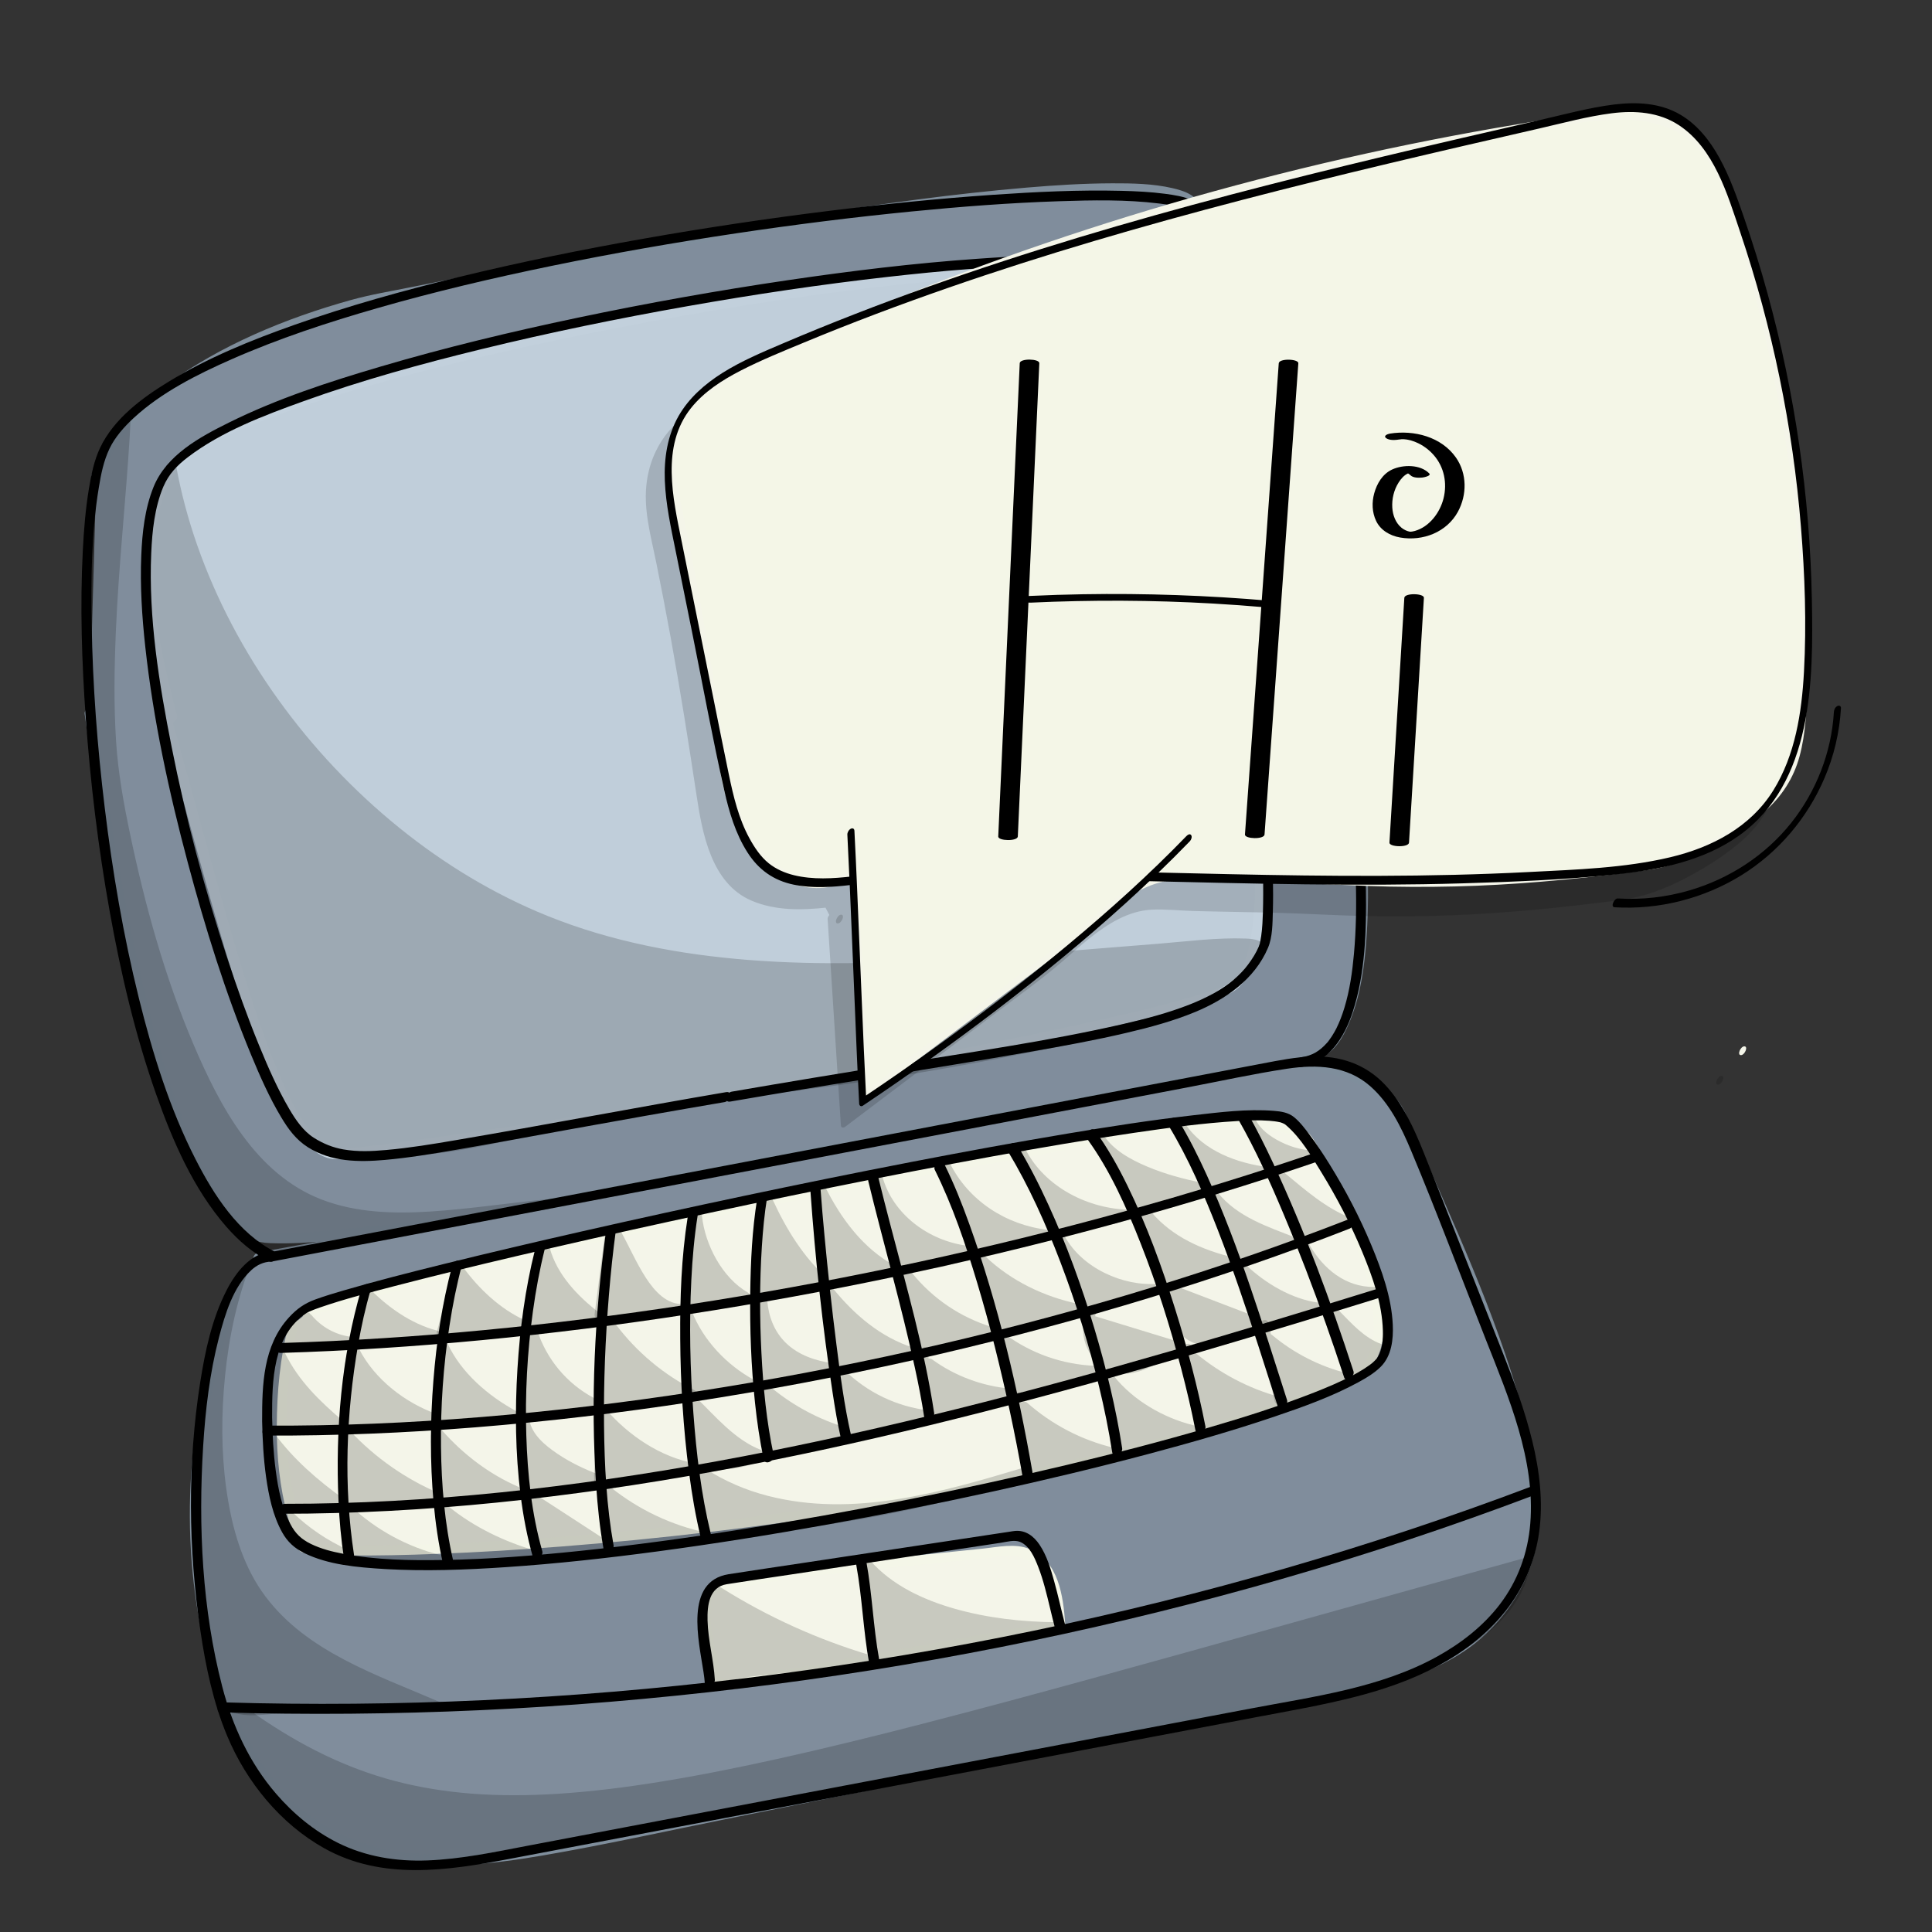 <?xml version="1.0" encoding="utf-8"?>
<!-- Generator: Adobe Adobe Illustrator 24.2.0, SVG Export Plug-In . SVG Version: 6.00 Build 0)  -->
<svg version="1.1" xmlns="http://www.w3.org/2000/svg" xmlns:xlink="http://www.w3.org/1999/xlink" x="0px" y="0px"
	 viewBox="0 0 1700.79 1700.79" style="enable-background:new 0 0 1700.79 1700.79;" xml:space="preserve">
<rect x="0" y="0" width="1700.79" height="1700.79" fill="#333333" stroke="none"/>
<style type="text/css">
	.st0{fill:#808D9C;}
	.st1{fill:#7F8E9C;}
	.st2{fill:#F4F5E9;}
	.st3{fill:#F4F6E8;}
	.st4{fill:#C0CEDA;}
	.st5{fill:#C2D0DC;}
	.st6{opacity:0.18;}
	.st7{opacity:0.149;}
	.st8{fill:#F4F6E7;}
</style>
<g id="Ebene_4">
</g>
<g id="Ebene_5">
	<g>
		<path class="st0" d="M78.87,626.74c11.69,80.84,56.21,423.09,146.52,461.25c51.35,21.7,910.45-131.48,943.6-165.31
			c93.83-95.74-50.55-672.65-119.47-743.94c-54.23-56.09-734.38,87.92-734.38,87.92s-192.2,48.31-230.33,151.52"/>
		<g>
			<path class="st1" d="M74.48,628.45c8.4,58.12,16.95,116.18,28.16,173.84c7.46,38.36,15.88,76.57,26.18,114.28
				c9.29,34.03,19.88,67.95,34.37,100.16c10.62,23.6,23.71,49.03,44.09,65.76c9.74,7.99,18.66,11.51,30.91,11.9
				c35.43,1.14,71.47-4.06,106.54-8.27c57.81-6.95,115.43-15.51,172.94-24.53c68.22-10.7,136.3-22.23,204.28-34.36
				c66.72-11.91,133.34-24.39,199.79-37.73c53.33-10.71,106.62-21.81,159.47-34.66c18.04-4.39,36.06-8.95,53.86-14.25
				c10.55-3.15,21.63-6.23,31.34-11.56c11.63-6.37,18.54-21.29,23.11-33.07c8.47-21.83,11.69-45.64,13.35-68.86
				c4.67-65.2-2.61-131.37-12.19-195.81c-11-74.02-26.62-147.42-45.78-219.76c-15.85-59.85-33.54-119.9-58.03-176.86
				c-7.64-17.78-15.9-35.81-27.31-51.55c-3.27-4.51-6.72-8.85-11.55-11.75c-4.89-2.93-10.57-4.52-16.08-5.79
				c-17.2-3.95-35.3-4.25-52.86-4.2c-25.16,0.07-50.31,1.65-75.37,3.78c-64.18,5.45-128.07,14.42-191.71,24.26
				c-66.59,10.3-132.99,21.87-199.24,34.13c-50.14,9.28-100.2,18.98-150.17,29.1c-17.88,3.62-36.09,6.58-53.68,11.48
				c-57.35,15.99-115.31,39.85-163.37,75.38c-27.37,20.24-52.64,45.75-64.79,78.17c-2.29,6.12,6.33,5.86,8.15,1.01
				c12.52-33.4,40-58.78,68.8-78.53c29.13-19.98,61.23-35.42,94.06-48.27c19.94-7.81,40.28-14.74,60.95-20.37
				c1.68-0.46-0.48,0.08,1.13-0.3c0.23-0.05,0.46-0.13,0.69-0.18c0.42-0.09,0.84-0.17,1.26-0.27c3.04-0.67,6.1-1.28,9.14-1.91
				c35.97-7.48,72-14.66,108.07-21.66c60.21-11.69,120.54-22.83,180.99-33.2c66.37-11.39,132.91-21.95,199.71-30.46
				c54.29-6.91,109.24-13.45,164.05-13.38c17,0.02,34.54,0.4,51.17,4.3c4.59,1.08,9.91,2.69,14.42,5.59
				c0.85,0.55-0.27-0.28,0.74,0.53c0.34,0.27,0.68,0.53,1,0.83c0.95,0.88,1.83,1.83,2.68,2.8c2.06,2.34,4.13,5.07,5.77,7.45
				c11.06,15.99,19.12,34.2,26.65,52.04c10.99,26.03,20.39,52.72,29.1,79.59c21.77,67.15,39.19,135.76,53.53,204.86
				c14.63,70.54,26.32,142.07,30.86,214.03c1.87,29.67,2.56,59.55,0.21,89.21c-1.76,22.23-4.88,45.1-13.44,65.86
				c-3,7.29-7.41,15.33-12.1,20.6c-0.78,0.88-1.59,1.74-2.43,2.57c0.9-0.87,0.54-0.31-0.46,0.28c-0.59,0.34-1.16,0.71-1.75,1.05
				c-1.14,0.67-0.07,0.05-0.21,0.12c-0.42,0.21-0.83,0.42-1.26,0.62c-10.56,4.84-21.83,8.14-32.96,11.36
				c-42.01,12.14-84.91,21.41-127.64,30.6c-61.13,13.14-122.5,25.19-183.95,36.74c-68.03,12.78-136.18,24.89-204.45,36.34
				c-63.31,10.61-126.71,20.7-190.27,29.69c-46.88,6.63-93.91,13.06-141.13,16.77c-13.92,1.1-27.64,2.1-40.91,1.61
				c-3.87-0.14-7.78-0.38-11.56-1.26c-0.9-0.21,0.61,0.31-0.84-0.27c-1.67-0.67-3.29-1.45-4.87-2.3c-4.34-2.34-8.27-5.29-11.94-8.57
				c-19.9-17.82-32.43-43.45-42.85-67.57c-14.06-32.56-24.5-66.66-33.57-100.9c-18.62-70.24-31.49-141.97-42.47-213.76
				c-3.35-21.95-6.43-43.94-9.6-65.92C82.44,619.32,73.81,623.78,74.48,628.45L74.48,628.45z"/>
		</g>
	</g>
</g>
<g id="Ebene_6">
	<g>
		<g>
			<path class="st1" d="M220.01,1138.74c2.5,0,4.9-1.46,5.79-3.89c0.66-1.81,0.19-4.9-2.36-4.9c-2.5,0-4.9,1.46-5.79,3.89
				C216.99,1135.65,217.46,1138.74,220.01,1138.74L220.01,1138.74z"/>
		</g>
	</g>
	<g>
		<path class="st0" d="M213.11,1126.27c-45.8,107.44-54.12,230.43-23.21,343.05c14.08,51.29,37.85,102.7,80.85,134.01
			c68.39,49.8,162.51,35.3,245.44,18.58c215.01-43.35,430.03-86.69,645.04-130.04c37.46-7.55,75.4-15.26,109.69-32.13
			c34.29-16.86,60.58-47.52,73.3-83.55c31.23-88.43-60.35-275.57-111.42-394.07c-11.21-26.01-61.43-53.03-118.38-42.94
			c-300.04,53.18-599.51,116.62-887.52,167.66"/>
		<g>
			<path class="st1" d="M209.03,1125.77c-40.82,96.3-52.31,204.68-32.38,307.38c9,46.38,23.4,93.54,50.82,132.57
				c26.57,37.81,65.26,62.31,110.45,71.43c45.88,9.26,93.71,4.18,139.41-3.65c55.08-9.43,109.76-21.63,164.53-32.67
				c115.78-23.34,231.55-46.68,347.33-70.02c57.83-11.66,115.66-23.3,173.49-34.98c48.68-9.83,102.03-19.86,140.77-53.24
				c28.65-24.69,48.74-60.58,51.15-98.6c2.28-35.91-5.72-72.11-15.34-106.47c-23.28-83.1-60.23-161.76-94.73-240.6
				c-3.37-7.7-6.15-16.11-10.69-23.22c-4.32-6.78-10.14-12.47-16.56-17.26c-16.89-12.61-37.53-19.88-58.32-22.62
				c-27.1-3.57-53.47,2.66-80.01,7.43c-28.57,5.14-57.13,10.36-85.67,15.65c-115.29,21.37-230.37,43.82-345.47,66.22
				c-113.21,22.04-226.43,44.05-339.88,64.84c-26.79,4.91-53.59,9.75-80.41,14.5c-4.72,0.84-7.36,9.83-1.25,8.75
				c109.9-19.49,219.53-40.4,329.11-61.62c111.78-21.65,223.5-43.64,335.35-64.91c56.27-10.7,112.57-21.22,168.93-31.43
				c14.28-2.59,28.57-5.15,42.85-7.7c13.17-2.35,26.15-4.53,39.59-4.07c22.01,0.76,44.18,6.63,62.89,18.45
				c7.23,4.57,14.09,10.26,19.21,17.16c4.8,6.45,7.4,14.48,10.59,21.79c7.93,18.16,15.98,36.27,23.93,54.42
				c17.31,39.5,34.28,79.18,49.26,119.63c14.05,37.94,26.83,76.77,33.79,116.71c5.45,31.27,7.76,64.36-4.8,94.24
				c-8.5,20.23-21.63,38.39-38.16,52.81c-18.85,16.44-42.16,26.25-65.77,33.75c-25.48,8.09-51.79,13.12-77.96,18.4
				c-28.57,5.76-57.14,11.52-85.7,17.28c-112.77,22.73-225.54,45.47-338.31,68.2c-56.38,11.37-112.77,22.73-169.15,34.1
				c-48.45,9.77-97.05,21.04-146.52,24.05c-45.09,2.75-92.19-2.16-131.43-26.23c-39.38-24.16-64.08-65.02-79.71-107.47
				c-34.97-94.96-36.76-203.04-11.49-300.5c6.33-24.41,14.56-48.31,24.4-71.52C219.73,1120.76,211.04,1121.04,209.03,1125.77
				L209.03,1125.77z"/>
		</g>
	</g>
</g>
<g id="Ebene_8">
	<g>
		<path class="st2" d="M258.49,1165.62c0,0-28.6,107.35,8.83,195.95c4.5,10.65,522.31,4.48,914.24-142.77
			c84.19-31.63-21.79-201.7-31.16-215.8c-11.92-17.94-88.09-16.89-112.8-12.46c-98.17,17.59-550.14,94.5-767.13,165.04"/>
		<g>
			<path class="st3" d="M254.12,1166.25c-7.62,28.71-10.31,59.33-10.46,88.91c-0.14,26.79,2.55,53.76,9.54,79.67
				c1.82,6.77,3.9,13.47,6.31,20.05c1.14,3.11,2.04,8.05,4.46,10.46c1.07,1.06,2.76,1.4,4.15,1.71c12.24,2.78,25.84,2.1,38.29,2.24
				c25.94,0.3,51.9-0.35,77.82-1.35c36.57-1.4,73.11-3.63,109.6-6.47c44.4-3.45,88.73-7.83,132.96-13.08
				c50.06-5.95,99.98-13.03,149.7-21.36c52.66-8.82,105.09-19.04,157.13-30.95c53.09-12.15,105.8-26.05,157.8-42.22
				c25.54-7.94,50.9-16.44,76.04-25.59c15.98-5.82,31.51-11.24,41.17-26.18c16.65-25.74,9.07-60.74,0.71-87.95
				c-9.5-30.91-23.77-60.39-39.61-88.51c-4.48-7.96-9.1-15.86-14.05-23.55c-6.92-10.76-20.38-13.59-32.26-15.61
				c-31.55-5.37-64.55-3.97-95.94,1.6c-24.91,4.42-49.82,8.79-74.72,13.23c-35.78,6.38-71.54,12.87-107.27,19.49
				c-43.06,7.98-86.09,16.17-129.06,24.62c-46.03,9.05-92,18.41-137.87,28.21c-45.52,9.72-90.96,19.87-136.22,30.75
				c-40.71,9.79-81.31,20.13-121.57,31.67c-17.02,4.88-33.97,9.99-50.81,15.46c-4.95,1.61-5.2,10.16,1.01,8.15
				c35.94-11.67,72.38-21.8,108.96-31.28c42.56-11.04,85.35-21.18,128.24-30.84c45.06-10.15,90.23-19.76,135.48-29.02
				c44.25-9.06,88.58-17.77,132.94-26.24c39.49-7.54,79.01-14.88,118.57-22.07c30.99-5.63,62-11.17,93.01-16.65
				c21.4-3.78,43.05-8.86,64.75-10.49c19.33-1.45,39-1.34,58.26,0.94c11.17,1.32,29.38,3.2,35.78,12.72
				c12.67,18.84,23.32,39.46,33.06,59.92c14.02,29.43,27.29,61.56,29.24,94.47c0.76,12.8-0.49,26.72-7.62,37.75
				c-9.36,14.47-27.3,18.46-42.53,23.92c-50.29,18.02-101.48,33.54-153.15,47.11c-51.31,13.48-103.1,25.08-155.17,35.2
				c-50.3,9.77-100.87,18.15-151.61,25.31c-46.47,6.56-93.08,12.11-139.79,16.68c-40.09,3.92-80.26,7.12-120.48,9.5
				c-31.2,1.84-62.43,3.21-93.68,3.78c-19.54,0.35-39.16,0.55-58.69-0.53c-4.75-0.26-9.49-0.61-14.19-1.38
				c-0.35-0.06-0.7-0.14-1.04-0.22c-1.03-0.23,0.84,0.08,0.02,0.01c-0.45-0.03-1.86-0.79-0.26,0.08c-0.54-0.29,0.45,0.39,0.35,0.56
				c0.56-0.92-3.5-8.84-3.99-10.18c-2.44-6.72-4.55-13.56-6.31-20.49c-11.58-45.4-10.84-93.74-3.09-139.73
				c1.32-7.86,2.77-15.76,4.82-23.48c0.62-2.34-1.66-3.98-3.75-3.75C256.47,1161.54,254.75,1163.88,254.12,1166.25L254.12,1166.25z"
				/>
		</g>
	</g>
	<g>
		<path class="st2" d="M624.36,1451.02c-5.04-23.92-5.19-50.03,4.97-52.33c25.73-5.82,52.48-12.21,75.37-14.57
			c58.58-6.04,117.16-12.07,175.74-18.11c5.56-0.57,11.21-1.14,16.72-0.18c13.19,2.31,23.55,13.27,28.83,25.57
			c5.28,12.31,6.34,25.95,7.33,39.3c-94.62,17.06-189.24,34.12-283.87,51.18c-5.88,1.06-12.25,2.05-17.57-0.66
			s-2.06-18.62-5.5-23.53"/>
		<g>
			<path class="st3" d="M628.75,1449.3c-2.35-11.44-4.18-23.5-3.08-35.19c0.28-2.98,0.43-7.85,2.52-10.21
				c0.98-1.11,0.94-0.67,2.35-1.25c3.35-1.37,7.54-1.71,11.09-2.52c25.99-5.89,51.73-10.53,78.24-13.26
				c28.3-2.92,56.61-5.83,84.91-8.75c14.48-1.49,28.96-2.98,43.44-4.48c6.58-0.68,13.16-1.36,19.75-2.03
				c7.23-0.74,14.65-2.03,21.93-1.89c12.83,0.23,23.23,8.36,29.41,19.23c7.47,13.16,8.52,28.72,9.62,43.48
				c1.67-2.03,3.34-4.06,5.02-6.09c-90.71,16.35-181.41,32.71-272.12,49.06c-5.78,1.04-11.61,2.39-17.46,2.98
				c-3.67,0.37-9.53,0.84-10.82-3.45c-1.91-6.38,0.52-13.98-3.05-19.93c-2.76-4.61-10.68,1.33-8.23,5.41
				c3.01,5.01,1.26,12.37,2.49,17.95c1.79,8.06,9.27,9.4,16.71,8.92c11.27-0.74,22.68-3.77,33.78-5.77
				c11.75-2.12,23.49-4.24,35.24-6.35c47.31-8.53,94.62-17.06,141.93-25.59c26.76-4.82,53.51-9.65,80.27-14.47
				c2.81-0.51,5.24-3.15,5.02-6.09c-1.79-23.98-5.74-54.47-31.06-65.25c-12.83-5.46-28.05-1.85-41.38-0.48
				c-15.8,1.63-31.59,3.26-47.39,4.88c-30.94,3.19-61.87,6.38-92.81,9.56c-14.64,1.51-29.25,2.93-43.74,5.57
				c-14.75,2.68-29.38,6.04-44,9.36c-5.15,1.17-10.53,1.63-14.32,5.68c-3.35,3.58-4.81,8.56-5.61,13.28
				c-2.29,13.48-0.15,27.9,2.57,41.13C621.13,1458.41,629.7,1453.94,628.75,1449.3L628.75,1449.3z"/>
		</g>
	</g>
	<g>
		<g>
			<path class="st3" d="M1172.03,1055.3c2.5,0,4.9-1.46,5.79-3.89c0.66-1.81,0.19-4.9-2.36-4.9c-2.5,0-4.9,1.46-5.79,3.89
				C1169.01,1052.22,1169.48,1055.3,1172.03,1055.3L1172.03,1055.3z"/>
		</g>
	</g>
</g>
<g id="Ebene_7">
	<g>
		<path class="st4" d="M144.29,625.45c55.9,197.37,100.24,396.13,155.49,390.63c136.35-13.58,683.27-103.98,781.54-145.22
			c26.47-11.11,29.55-78.49,27.16-107.1c-12.05-143.82-31.98-286.98-59.68-428.61c-6.7-34.25-17.58-73.27-49.44-87.49
			c-97.37-43.46-730.17,70.1-834.04,151.89c-31.72,24.97-35.15,73.13-34.5,113.49s10.69,79.91,20.67,119.02"/>
		<g>
			<path class="st5" d="M140.17,628.16c22.2,78.44,42.23,157.55,66.37,235.44c9.39,30.31,19.34,60.6,31.96,89.74
				c8.24,19.02,17.64,39.33,32.27,54.39c4.83,4.97,10.61,9.48,17.31,11.56c6.09,1.9,12.09,1.08,18.3,0.41
				c14.14-1.52,28.25-3.29,42.36-5.14c39.68-5.2,79.28-11.06,118.84-17.13c49.25-7.56,98.44-15.53,147.57-23.82
				c52.13-8.79,104.2-17.94,156.19-27.55c48.32-8.94,96.58-18.24,144.67-28.34c38.11-8,76.19-16.35,113.82-26.38
				c12.84-3.42,25.65-7.01,38.24-11.28c4.62-1.57,9.3-3.14,13.76-5.13c9.71-4.33,15.85-13.14,20.07-22.6
				c10.23-22.93,11.83-50.19,11.62-74.96c-0.13-15.6-1.98-31.18-3.4-46.7c-1.98-21.56-4.14-43.1-6.47-64.62
				c-9.26-85.44-21.31-170.57-36.12-255.22c-3.73-21.32-7.64-42.62-11.72-63.88c-3.11-16.19-6.13-32.43-11.24-48.13
				c-7.74-23.79-21.59-47.93-46.39-56.83c-22.4-8.04-48-8.18-71.48-8.31c-37.67-0.22-75.35,2.47-112.83,6.05
				c-46.33,4.42-92.49,10.49-138.49,17.51c-49.71,7.58-99.24,16.33-148.55,26.15c-47.96,9.55-95.73,20.11-143.14,32.09
				c-40.68,10.28-81.2,21.49-120.95,34.97c-28.57,9.69-57.49,20.25-83.69,35.4c-15.76,9.12-28.95,20.81-37.47,37.28
				c-14.32,27.65-15.63,60.41-15.16,90.92c0.63,40.75,10.66,80.46,20.68,119.72c1.43,5.62,9.95,1.15,8.78-3.43
				c-10.14-39.74-20.19-79.87-20.7-121.12c-0.37-29.93,0.85-63.79,17.37-89.86c15.2-24,45.33-35.57,70.48-45.75
				c34-13.77,69.16-24.67,104.42-34.68c43.88-12.45,88.22-23.23,132.75-33.07c48.12-10.64,96.49-20.13,145.03-28.6
				c47.51-8.29,95.19-15.61,143.05-21.62c41.61-5.23,83.37-9.55,125.25-11.81c30.42-1.64,61.32-2.67,91.66,0.78
				c9.58,1.09,19.38,2.62,27.92,5.74c25.35,9.26,37.78,35.04,44.91,59.33c5.02,17.1,7.91,34.82,11.22,52.31
				c3.9,20.63,7.63,41.29,11.19,61.97c7.19,41.7,13.71,83.51,19.55,125.42c5.85,41.91,11.02,83.91,15.52,125.98
				c2.23,20.87,4.3,41.76,6.19,62.67c1.34,14.76,3.02,29.53,3.05,44.37c0.03,12.86-0.85,25.78-2.8,38.49
				c-1.79,11.65-4.35,23.86-10.08,34.28c-3.77,6.86-8.43,10.69-15.58,13.44c-4.84,1.86-9.76,3.53-14.7,5.12
				c-30.25,9.73-61.34,16.92-92.31,23.93c-43.73,9.91-87.69,18.82-131.71,27.36c-50.14,9.72-100.39,18.9-150.69,27.73
				c-50.5,8.86-101.07,17.36-151.69,25.5c-44.1,7.09-88.24,13.93-132.46,20.29c-31.64,4.55-63.32,9-95.1,12.42
				c-5.39,0.58-10.49,1.48-15.71-0.42c-6.53-2.37-11.82-7.23-16.35-12.34c-14.4-16.24-23.53-37.33-31.75-57.15
				c-12.06-29.07-21.78-59.09-30.99-89.17c-11.38-37.17-21.76-74.64-32.07-112.12c-10.73-39.02-21.34-78.07-32.36-117.01
				C147,617.81,138.88,623.59,140.17,628.16L140.17,628.16z"/>
		</g>
	</g>
</g>
<g id="Ebene_3">
	<g>
		<g>
			<path d="M230.75,1251.13c0.37,16.37,1.19,32.76,3.47,48.98c2.34,16.63,5.94,34.02,14.17,48.84c4.68,8.42,10.92,14.06,19.54,18.3
				c21.14,10.39,46.61,12.51,69.75,13.93c35.87,2.2,71.98,0.82,107.8-1.58c44.78-3,89.42-7.97,133.89-13.92
				c49.28-6.6,98.4-14.47,147.34-23.27c49.34-8.87,98.51-18.68,147.48-29.44c45.65-10.03,91.14-20.87,136.32-32.87
				c37.29-9.91,74.45-20.5,111.01-32.87c25.27-8.55,50.81-17.64,74.31-30.41c6.95-3.78,14.03-8,19.67-13.62
				c9.55-9.51,11.18-24.06,10.6-36.91c-1.1-24.24-9.75-48.28-19.01-70.46c-10.2-24.45-22.55-48.08-36.49-70.6
				c-5.58-9.01-11.44-17.89-17.81-26.36c-4.06-5.41-8.34-11.12-13.61-15.42c-5.07-4.14-11.47-5.05-17.82-5.55
				c-23.38-1.85-47.45,1.21-70.65,3.86c-37.07,4.23-73.98,9.99-110.78,16.14c-45.81,7.65-91.48,16.08-137.08,24.89
				c-49.3,9.53-98.5,19.55-147.63,29.92c-47.5,10.03-94.94,20.41-142.28,31.16c-40.93,9.3-81.8,18.86-122.54,28.94
				c-29.29,7.25-58.59,14.64-87.56,23.1c-8.51,2.49-17.03,5.02-25.36,8.07c-9.35,3.42-16.06,8.09-23.05,15.7
				c-22.85,24.86-23.73,59.25-23.68,91.16c0,2.51,3.07,3.03,4.9,2.36c2.45-0.89,3.89-3.28,3.89-5.79
				c-0.05-31.54,0.54-71.56,29.98-91.29c0.55-0.37,2.77-1.56,0.92-0.64c0.96-0.48,1.94-0.93,2.93-1.35
				c2.75-1.17,5.57-2.18,8.39-3.16c21.54-7.45,43.75-13.12,65.79-18.86c35.65-9.29,71.46-17.94,107.32-26.36
				c44.37-10.42,88.84-20.44,133.37-30.16c48.18-10.52,96.44-20.69,144.78-30.47c47.1-9.53,94.27-18.69,141.55-27.27
				c41.12-7.46,82.32-14.53,123.68-20.58c30.24-4.42,60.65-8.59,91.17-10.39c9.86-0.58,18.22-0.97,28.04-0.24
				c3.17,0.24,6.32,0.62,9.42,1.33c1.4,0.32-0.33-0.17,0.79,0.22c0.54,0.19,1.09,0.36,1.62,0.6c1.73,0.76,1.81,0.86,3.11,1.97
				c12.87,11.09,22.25,27.28,31.02,41.58c13.7,22.33,25.85,45.73,35.88,69.94c9.01,21.76,17.43,45.3,18.08,69.1
				c0.21,7.6-0.45,16.34-4.4,23.05c-0.26,0.44-0.57,0.84-0.84,1.28c-1,1.6,0.49-0.4-0.53,0.68c-0.96,1.02-1.92,2-2.96,2.94
				c-0.29,0.27-0.6,0.52-0.89,0.77c-1.07,0.93,0.35-0.27-0.13,0.11c-0.69,0.54-1.38,1.07-2.08,1.58c-1.56,1.14-3.16,2.21-4.79,3.25
				c-1.78,1.13-3.6,2.21-5.44,3.26c-0.96,0.55-1.94,1.09-2.91,1.61c-0.48,0.26-0.95,0.51-1.43,0.77c-1.15,0.61-0.7,0.37-1.11,0.58
				c-10.53,5.42-21.46,10.05-32.46,14.39c-30.92,12.2-62.74,22.16-94.64,31.48c-41.01,11.98-82.4,22.64-123.95,32.56
				c-46.98,11.22-94.19,21.45-141.56,30.85c-48.71,9.66-97.61,18.44-146.67,26.16c-46.38,7.3-92.93,13.68-139.63,18.56
				c-40.01,4.18-80.21,7.37-120.45,8.04c-29.44,0.49-59.5,0.05-88.51-5.5c-9.87-1.89-19.02-4.17-28.18-8.58
				c-8.61-4.15-13.89-9.31-18.1-17.39c-7.61-14.59-10.88-31.22-13.01-47.39c-2.05-15.51-2.82-31.15-3.17-46.77
				C239.41,1242.05,230.65,1246.47,230.75,1251.13L230.75,1251.13z"/>
		</g>
	</g>
	<g>
		<g>
			<path d="M240.31,1101.86c-19.55,0.53-32.82,18.39-40.93,34.19c-12.75,24.85-18.77,53.21-23.1,80.6
				c-11.35,71.91-10.51,147.22,0.16,219.15c4.65,31.36,11.3,63.13,23.59,92.48c16.95,40.49,46.86,77.23,85.41,98.79
				c50.77,28.39,108.22,19.76,162.76,9.42c63.02-11.95,126.03-23.92,189.04-35.88c124.55-23.64,249.09-47.27,373.64-70.91
				c31.14-5.91,62.27-11.82,93.41-17.73c29.69-5.63,59.56-10.74,88.86-18.23c49.84-12.76,99.28-34.27,132.12-75.46
				c15.82-19.85,25.96-43.53,29.56-68.65c3.88-27.1,0.51-54.77-5.95-81.2c-6.68-27.35-16.56-53.78-26.87-79.93
				c-11.51-29.19-23.04-58.37-34.57-87.56c-11.4-28.86-22.61-57.81-34.21-86.59c-8.5-21.1-18.23-42.72-34-59.48
				c-17.22-18.3-39.98-25.72-64.8-24.79c-14.3,0.54-28.38,3.35-42.4,6.02c-15.5,2.95-30.99,5.89-46.49,8.84
				c-122.55,23.31-245.1,46.61-367.64,69.92c-122.32,23.26-244.65,46.53-366.97,69.79C300.72,1090.38,270.51,1096.12,240.31,1101.86
				c-4.69,0.89-7.34,9.91-1.25,8.75c119.65-22.76,239.3-45.51,358.95-68.27c118.79-22.59,237.58-45.18,356.37-67.78
				c30.02-5.71,60.03-11.42,90.05-17.13c29.5-5.61,58.99-12.12,88.68-16.61c26.15-3.95,52.77-2.74,73.42,15.61
				c16.87,14.98,27.08,35.98,35.66,56.45c23.05,54.97,43.93,110.96,65.82,166.41c20.16,51.05,43.68,105.83,39.13,161.96
				c-2.1,25.89-10.97,50.37-26.76,71.06c-14.57,19.09-33.98,34.2-54.87,45.8c-50.04,27.79-109,35.41-164.43,45.93
				c-121.58,23.07-243.16,46.15-364.74,69.22c-60.42,11.47-120.84,22.93-181.26,34.4c-30.4,5.77-60.79,11.54-91.19,17.31
				c-29.02,5.51-58.17,11.7-87.77,12.82c-27.16,1.03-54.15-3.28-78.61-15.45c-20.93-10.42-39.2-25.56-54.43-43.22
				c-23.5-27.25-38.38-59.6-47.39-94.17c-17.77-68.18-21.21-141.25-16.88-211.33c1.99-32.33,5.79-64.9,13.97-96.3
				c5.29-20.28,12.46-44.31,28.32-59.06c4.92-4.58,10.76-7.48,17.93-7.67C243.92,1110.48,246.54,1101.7,240.31,1101.86
				L240.31,1101.86z"/>
		</g>
	</g>
	<g>
		<g>
			<path d="M194.3,1507.46c75.95,2.2,151.97,1.55,227.87-1.91c76.74-3.5,153.36-9.89,229.63-19.11
				c76.79-9.28,153.23-21.44,229.11-36.47c75.05-14.87,149.54-32.57,223.25-53.1c73.57-20.49,146.36-43.83,218.07-70.11
				c8.92-3.27,17.82-6.59,26.71-9.95c4.84-1.83,5.11-10.46-1.01-8.15c-71.05,26.84-143.16,50.81-216.11,71.92
				c-73.39,21.24-147.62,39.58-222.42,55.11c-75.03,15.58-150.66,28.33-226.64,38.26c-75.86,9.92-152.1,17.02-228.49,21.28
				c-75.93,4.23-152,5.65-228.03,4.14c-9.5-0.19-19-0.42-28.5-0.7C193.08,1498.55,188.63,1507.3,194.3,1507.46L194.3,1507.46z"/>
		</g>
	</g>
	<g>
		<g>
			<path d="M629.29,1478.79c-1.02-17.56-5.98-34.64-6.42-52.3c-0.33-13.23,1.4-29.41,16.96-31.88c18.74-2.98,37.54-5.68,56.3-8.51
				c34.67-5.24,69.34-10.48,104.01-15.73c27.03-4.09,54.07-8.18,81.1-12.26c5.2-0.79,11.78-2.78,16.84-0.69
				c8.43,3.49,12.79,13.99,15.86,21.86c4.57,11.72,7.46,24.04,10.41,36.24c1.44,5.97,2.87,11.93,4.43,17.87
				c1.47,5.61,9.98,1.14,8.78-3.43c-3.31-12.66-6.07-25.46-9.58-38.07c-3.07-11.02-6.45-22.52-12.9-32.1
				c-5-7.42-12.11-12.88-21.45-12.08c-1.54,0.13-3.08,0.43-4.61,0.66c-24.84,3.76-49.67,7.51-74.51,11.27
				c-36.33,5.49-72.66,10.99-108.99,16.48c-21.31,3.22-42.65,6.34-63.95,9.67c-39.49,6.18-26.32,59.13-22.29,85.92
				c0.52,3.49,1.01,6.99,1.22,10.51C620.84,1487.91,629.56,1483.47,629.29,1478.79L629.29,1478.79z"/>
		</g>
	</g>
	<g>
		<g>
			<path d="M753.86,1378.04c5.19,28.48,6.08,57.58,11.27,86.06c1.04,5.69,9.63,1.22,8.78-3.43c-5.19-28.48-6.08-57.58-11.27-86.06
				C761.61,1368.92,753.02,1373.39,753.86,1378.04L753.86,1378.04z"/>
		</g>
	</g>
	<g>
		<g>
			<path d="M311.65,1368.75c-9.34-60.83-6.91-124.39,3.6-184.91c2.85-16.41,6.44-32.7,11.15-48.68c1.84-6.25-6.67-6.03-8.15-1.01
				c-17.71,60.11-23.05,124.68-20.26,187.12c0.76,17.04,2.29,34.05,4.88,50.91C303.74,1377.88,312.37,1373.42,311.65,1368.75
				L311.65,1368.75z"/>
		</g>
	</g>
	<g>
		<g>
			<path d="M398.94,1373.91c-7.53-32.81-10.33-66.64-10.72-100.25c-0.41-35.55,2.07-71.21,7.43-106.36
				c2.76-18.11,6.34-36.09,11.04-53.8c0.62-2.34-1.66-3.98-3.75-3.75c-2.65,0.29-4.37,2.64-5,5
				c-8.72,32.89-13.74,66.74-16.41,100.63c-2.81,35.58-3.06,71.49,0.15,107.05c1.67,18.46,4.33,36.84,8.48,54.91
				C391.45,1382.99,400,1378.52,398.94,1373.91L398.94,1373.91z"/>
		</g>
	</g>
	<g>
		<g>
			<path d="M477.41,1365.6c-9.44-33.04-13.01-67.76-14.09-102.01c-1.16-36.4,0.84-72.97,5.8-109.04
				c2.55-18.57,5.95-37.03,10.51-55.22c0.59-2.34-1.64-3.98-3.75-3.75c-2.62,0.29-4.41,2.63-5,5
				c-8.55,34.12-13.19,69.22-15.35,104.3c-2.27,36.95-1.86,74.27,2.71,111.04c2.31,18.61,5.8,37.05,10.95,55.09
				C470.59,1375.95,478.72,1370.17,477.41,1365.6L477.41,1365.6z"/>
		</g>
	</g>
	<g>
		<g>
			<path d="M540.16,1360.44c-6.23-34.66-8.02-70.1-8.41-105.27c-0.43-38.4,1.15-76.83,4.3-115.1c1.57-19.13,3.56-38.22,6.15-57.24
				c0.84-6.16-8.1-3.54-8.75,1.25c-9.98,73.42-13.59,148.86-8.69,222.83c1.26,19.08,3.24,38.13,6.62,56.95
				C532.4,1369.56,541,1365.1,540.16,1360.44L540.16,1360.44z"/>
		</g>
	</g>
	<g>
		<g>
			<path d="M625.65,1349.96c-8.42-34.59-12.58-70.23-15.23-105.68c-2.92-39.08-3.79-78.41-1.82-117.55
				c0.95-18.86,2.56-37.72,5.52-56.38c0.97-6.13-8-3.51-8.75,1.25c-5.58,35.27-6.78,71.24-6.55,106.89
				c0.26,39.33,2.63,78.73,7.75,117.73c2.52,19.2,5.72,38.34,10.3,57.17C618.24,1359.03,626.77,1354.55,625.65,1349.96
				L625.65,1349.96z"/>
		</g>
	</g>
	<g>
		<g>
			<path d="M681.15,1281.27c-6.39-29.59-9.29-59.93-10.84-90.13c-1.6-31.2-1.63-62.54,0.37-93.73c0.93-14.45,2.29-28.89,4.61-43.18
				c1-6.13-7.98-3.5-8.75,1.25c-4.43,27.25-5.71,55.03-6.07,82.6c-0.43,32.36,0.77,64.82,4.2,97.01c1.77,16.65,4.16,33.25,7.7,49.62
				C673.59,1290.36,682.15,1285.89,681.15,1281.27L681.15,1281.27z"/>
		</g>
	</g>
	<g>
		<g>
			<path d="M749.17,1263.34c-6.07-26.44-9.5-53.55-12.93-80.43c-4.03-31.66-7.45-63.41-10.43-95.19
				c-1.29-13.81-2.51-27.64-3.5-41.47c-0.41-5.69-9.12-1.25-8.78,3.43c4.24,58.87,10.5,117.87,19.42,176.21
				c2.09,13.69,4.34,27.38,7.44,40.88C741.69,1272.42,750.23,1267.95,749.17,1263.34L749.17,1263.34z"/>
		</g>
	</g>
	<g>
		<g>
			<path d="M822.38,1244.04c-8.56-56.4-24.51-111.71-38.85-166.84c-3.56-13.68-7.1-27.36-10.44-41.09c-1.37-5.64-9.9-1.17-8.78,3.43
				c13.33,54.88,29.06,109.16,41.05,164.36c3.14,14.44,6.02,28.95,8.24,43.57C814.46,1253.18,823.09,1248.72,822.38,1244.04
				L822.38,1244.04z"/>
		</g>
	</g>
	<g>
		<g>
			<path d="M822.93,1029.86c15.73,31.67,27.12,65.49,37.28,99.3c11.28,37.54,20.73,75.65,28.95,113.98
				c4,18.65,7.68,37.36,10.95,56.15c0.99,5.7,9.59,1.23,8.78-3.43c-12.84-73.73-30.24-147.67-55.54-218.18
				c-6.49-18.1-13.65-35.99-22.2-53.22C828.78,1019.67,820.8,1025.57,822.93,1029.86L822.93,1029.86z"/>
		</g>
	</g>
	<g>
		<g>
			<path d="M887.18,1013.29c18.61,30.92,33.45,64.05,46.31,97.72c13.65,35.73,25.06,72.36,34.03,109.54
				c4.62,19.14,8.57,38.45,11.58,57.91c0.88,5.71,9.51,1.24,8.78-3.43c-5.54-35.81-14.17-71.12-24.56-105.82
				c-11.06-36.93-24.27-73.32-40.3-108.4c-8.28-18.11-17.35-35.87-27.61-52.93C892.64,1003.28,884.73,1009.22,887.18,1013.29
				L887.18,1013.29z"/>
		</g>
	</g>
	<g>
		<g>
			<path d="M956.92,1002.36c20.42,28.07,34.8,60.62,47.44,92.77c14.1,35.86,25.78,72.71,35.54,109.97
				c4.69,17.89,8.93,35.9,12.49,54.06c1.11,5.68,9.69,1.21,8.78-3.43c-6.84-34.88-16.01-69.33-26.61-103.25
				c-11.61-37.16-25.02-74.01-42.19-109c-8.22-16.75-17.39-33.08-28.38-48.19C961.14,991.36,953.97,998.3,956.92,1002.36
				L956.92,1002.36z"/>
		</g>
	</g>
	<g>
		<g>
			<path d="M1028.74,990.94c17.55,28.95,31.04,60.29,43.31,91.78c13.13,33.71,24.67,68.01,35.82,102.42
				c5.69,17.57,11.26,35.18,16.92,52.76c1.59,4.94,9.69-0.87,8.23-5.41c-21.48-66.66-41.71-134.16-70.68-198.06
				c-7.58-16.73-15.84-33.18-25.36-48.89C1034.18,980.94,1026.27,986.87,1028.74,990.94L1028.74,990.94z"/>
		</g>
	</g>
	<g>
		<g>
			<path d="M1089.87,985.01c15.49,27.1,28.31,55.72,40.39,84.46c13.24,31.5,25.42,63.46,36.86,95.66c5.6,15.75,11,31.57,16.17,47.47
				c1.6,4.94,9.7-0.87,8.23-5.41c-20.19-62.12-43.03-123.83-70.65-183.05c-7.05-15.11-14.49-30.06-22.77-44.54
				C1095.43,974.95,1087.5,980.87,1089.87,985.01L1089.87,985.01z"/>
		</g>
	</g>
	<g>
		<g>
			<path d="M247.3,1191.01c59.06-1.78,118.05-5.64,176.87-11.25c60.76-5.79,121.34-13.44,181.67-22.73
				c61.03-9.4,121.81-20.49,182.24-33.2c59.7-12.56,119.06-26.72,177.99-42.5c57.4-15.37,114.39-32.31,170.79-51.03
				c7.01-2.33,14-4.68,20.99-7.06c4.92-1.67,5.18-10.25-1.01-8.15c-55.67,18.96-111.94,36.16-168.63,51.79
				c-59.06,16.29-118.6,30.85-178.48,43.83c-60.06,13.02-120.47,24.42-181.14,34.17c-60.12,9.66-120.5,17.7-181.07,23.92
				c-59.08,6.07-118.34,10.43-177.69,12.71c-7.09,0.27-14.18,0.51-21.28,0.73C243.68,1182.4,241.06,1191.19,247.3,1191.01
				L247.3,1191.01z"/>
		</g>
	</g>
	<g>
		<g>
			<path d="M233.71,1263.79c61.71,0.24,123.41-2.36,184.92-7.28c63.98-5.12,127.75-12.73,191.18-22.47
				c64.68-9.94,129.02-22.11,192.87-36.4c62.98-14.09,125.51-30.25,187.4-48.56c59.53-17.62,118.48-37.24,176.54-59.23
				c7.12-2.7,14.23-5.43,21.32-8.2c4.81-1.88,5.08-10.52-1.01-8.15c-57.19,22.3-115.28,42.28-173.97,60.24
				c-61.33,18.77-123.33,35.34-185.8,49.85c-63.17,14.68-126.83,27.27-190.84,37.7c-63.28,10.31-126.91,18.5-190.76,24.28
				c-61.97,5.61-124.18,8.97-186.41,9.41c-7.34,0.05-14.68,0.06-22.02,0.03c-2.49-0.01-4.91,1.46-5.79,3.89
				C230.69,1260.71,231.17,1263.78,233.71,1263.79L233.71,1263.79z"/>
		</g>
	</g>
	<g>
		<g>
			<path d="M247.77,1332.61c63.37,0,126.69-3.49,189.73-9.86c64.03-6.48,127.75-15.86,191.06-27.39
				c63.8-11.62,127.19-25.43,190.2-40.76c62.74-15.26,125.11-32.03,187.2-49.73c61.64-17.56,123-36.05,184.25-54.92
				c7.46-2.3,14.91-4.6,22.37-6.91c4.98-1.54,5.22-10.08-1.01-8.15c-60.48,18.72-121.05,37.14-181.86,54.73
				c-62.15,17.97-124.55,35.07-187.33,50.72c-62.33,15.53-125.02,29.65-188.12,41.71c-62.67,11.98-125.75,21.93-189.15,29.13
				c-63.25,7.18-126.85,11.65-190.52,12.51c-7.79,0.11-15.59,0.15-23.39,0.15c-2.5,0-4.9,1.46-5.79,3.89
				C244.75,1329.52,245.23,1332.61,247.77,1332.61L247.77,1332.61z"/>
		</g>
	</g>
	<g>
		<g>
			<path d="M242.39,1102.13c-32.65-16.42-54.2-50.18-70.3-81.72c-22.82-44.7-37.86-93.31-49.88-141.88
				c-13.68-55.26-23.24-111.53-30.08-168.02c-6.46-53.4-10.53-107.17-11.42-160.96c-0.67-40.03-0.27-80.8,6.29-120.4
				c1.98-11.96,4.2-23.24,9.4-34.2c4.69-9.89,12.71-19.08,21.48-27.16c24.18-22.28,55.61-38.14,85.89-51.48
				c41.6-18.33,84.98-32.57,128.64-45.11c50.65-14.55,102-26.6,153.61-37.21c53.79-11.06,107.9-20.5,162.21-28.61
				c51.24-7.65,102.67-14.14,154.24-19.21c43.17-4.25,86.47-7.6,129.83-9.02c29.32-0.96,59.16-1.6,88.34,2.03
				c8.37,1.04,16.18,2.14,23.07,5.21c3.44,1.53,3.52,1.64,6.21,4.32c2.8,2.78,5.37,6.28,7.14,8.95
				c16.11,24.34,26.32,53.07,36.11,80.37c15.09,42.07,27.69,85.05,39.08,128.25c13.29,50.4,24.82,101.28,34.55,152.49
				c9.6,50.51,17.53,101.4,22.43,152.59c4.07,42.56,6.54,85.78,2.68,128.45c-1.44,15.9-3.71,31.94-8.36,47.25
				c-1.91,6.3-4.22,12.5-7.16,18.39c-0.85,1.69-2.5,4.61-3.96,6.85c-0.75,1.15-1.53,2.27-2.35,3.37c-1.26,1.69-0.85,1.2-2.06,2.55
				c-6.3,7.04-12.94,11.16-22.31,12.44c-4.78,0.65-7.42,9.59-1.25,8.75c25.04-3.43,39.19-26.47,46.38-48.6
				c11.18-34.39,12.13-72.01,11.6-107.85c-0.73-48.58-5.98-97.09-12.96-145.13c-7.69-52.91-17.76-105.48-29.54-157.63
				c-11.07-49-23.65-97.69-38.24-145.77c-11.2-36.92-23.3-73.88-39.05-109.15c-5.06-11.33-10.48-22.69-17.37-33.04
				c-4.08-6.13-8.69-12.55-15.54-15.79c-7.44-3.52-16.12-4.79-24.19-5.86c-12.64-1.67-25.41-2.28-38.15-2.6
				c-37.64-0.94-75.37,0.9-112.91,3.47c-48.75,3.34-97.39,8.31-145.87,14.33c-54.36,6.75-108.56,14.88-162.51,24.4
				c-54.33,9.6-108.42,20.6-162.03,33.65c-48.8,11.88-97.31,25.34-144.69,42.07c-38.15,13.47-76.2,28.92-110.83,50.03
				c-23.58,14.37-48.2,32.61-60.4,58.19c-5.38,11.28-7.88,24.02-9.91,36.26c-2.96,17.84-4.42,35.93-5.34,53.97
				c-2.51,49.03-0.92,98.3,2.54,147.25c4.06,57.3,11,114.45,21.16,170.99c9.77,54.34,22.4,108.49,40.81,160.6
				c14.56,41.21,32.82,83.48,61.85,116.74c10.66,12.21,23.16,23.09,37.71,30.41C241.24,1112.5,247.17,1104.53,242.39,1102.13
				L242.39,1102.13z"/>
		</g>
	</g>
	<g>
		<g>
			<path d="M642.83,969.75c88.15-15.24,176.6-28.62,264.73-43.95c28.22-4.91,56.44-10.05,84.33-16.61
				c20.42-4.81,40.87-10.27,60.28-18.32c26.85-11.13,52.34-28.83,64.07-56.46c4.12-9.71,3.97-21.68,4.28-32.01
				c0.59-19.35-0.04-38.75-0.99-58.08c-2.72-55.51-8.38-110.91-15.41-166.03c-7.68-60.24-17.13-120.37-30.05-179.72
				c-5.62-25.85-11.92-51.58-19.67-76.88c-5.87-19.17-12.46-38.39-21.7-56.23c-5.77-11.12-13.01-23.51-24.28-29.86
				c-9.36-5.27-21.03-6.89-31.52-8.18c-38.49-4.72-78.13-2.29-116.67,0.4c-55.61,3.88-111.03,10.65-166.18,18.76
				c-62.12,9.14-123.98,20.18-185.42,33.1c-58.33,12.26-116.38,26.16-173.56,43.02c-45.33,13.37-90.92,28.18-133.36,49.22
				c-25.94,12.85-55.23,28.68-66.6,56.94c-7.61,18.93-9.91,39.91-10.74,60.14c-1.11,26.86,0.62,53.81,3.54,80.51
				c7.03,64.14,20.79,127.6,37.42,189.89c15.31,57.38,33.05,114.47,55.8,169.38c7.75,18.71,16.02,37.43,26.45,54.84
				c6.31,10.53,13.04,19.72,23.49,26.33c20.47,12.94,44.38,13.23,67.8,11.16c20.9-1.85,41.67-5.33,62.34-8.86
				c32.91-5.61,65.73-11.74,98.58-17.7c46.03-8.35,92.09-16.52,138.21-24.37c4.73-0.81,7.37-9.79,1.25-8.75
				c-79.33,13.51-158.37,28.73-237.7,42.23c-20.37,3.47-40.84,6.89-61.44,8.7c-12.78,1.13-25.09,1.72-37.87-0.51
				c-9.07-1.58-17.67-4.97-26.06-10.32c-9.04-5.76-15.76-15.39-21.52-25.26c-10.36-17.74-18.67-36.7-26.45-55.68
				c-10.43-25.45-19.68-51.39-28.26-77.53c-19.94-60.77-36.4-122.8-48.86-185.54c-11.06-55.75-20.45-113.58-17.95-170.61
				c0.86-19.63,2.96-40.11,10.66-58.39c4.71-11.19,12.24-18.92,21.5-25.98c29.94-22.84,67.04-36.79,102.14-49.43
				c51.03-18.37,103.46-32.82,156.12-45.68c59.99-14.66,120.54-27.09,181.35-37.84c58.63-10.36,117.56-19.19,176.73-25.85
				c47.19-5.31,94.75-9.65,142.27-9.85c16.52-0.07,33.13,0.31,49.55,2.32c10.56,1.3,20.62,2.56,29.66,7.69
				c9.78,5.55,17.08,18.43,22.4,29.04c9.04,18.01,15.55,37.28,21.37,56.53c16.01,53.04,26.39,107.85,35.38,162.45
				c9.75,59.23,17.34,118.84,22.86,178.61c4.07,44.1,8,88.81,6.64,133.14c-0.19,6.32-0.51,12.65-1.29,18.92
				c-0.29,2.37-0.69,4.71-1.17,7.05c-0.39,1.9,0.11,0.05-0.42,1.6c-0.25,0.74-0.5,1.46-0.81,2.18c-2.22,5.24-5.55,10.6-9.42,15.76
				c-2.01,2.69-3.07,3.95-5.73,6.76c-2.23,2.36-4.6,4.57-7.06,6.69c-10.25,8.82-24.57,16.13-38.13,21.49
				c-19.42,7.68-39.73,12.97-60.05,17.6c-66.2,15.09-133.72,24.57-200.7,35.45c-47.68,7.75-95.33,15.62-142.93,23.85
				C639.36,961.81,636.72,970.8,642.83,969.75L642.83,969.75z"/>
		</g>
	</g>
</g>
<g id="Ebene_9">
</g>
<g id="Ebene_10">
	<g class="st6">
		<path d="M254.03,1334.95c14.28,13.89,31.02,25.23,49.2,33.35c-21.45-4.64-45.51-16.33-51.24-38.09"/>
		<g>
			<path d="M250.5,1338.48c14.63,14.08,31.53,25.56,50.03,33.93c1.47-2.84,2.95-5.67,4.42-8.51c-20.17-4.49-42.75-14.88-48.84-36.4
				c-1.4-4.94-9.52,0.84-8.23,5.41c6.67,23.53,31.68,34.89,53.64,39.77c3.91,0.87,8.99-6.44,4.42-8.51
				c-17.94-8.12-34.18-19.12-48.37-32.77C253.97,1327.95,246.9,1335.02,250.5,1338.48L250.5,1338.48z"/>
		</g>
	</g>
	<g class="st6">
		<path d="M238.81,1266.36c14.7,20.11,39.5,41.94,59.81,56.37c-22.3,0.9-49.96-0.33-49.96-0.33s-12.51-42.27-10.09-59.17"/>
		<g>
			<path d="M235.27,1269.89c16.26,21.98,37.66,40.54,59.81,56.37c1.39-2.64,2.77-5.27,4.16-7.91c-16.27,0.62-32.61,0.37-48.87-0.34
				c0.8,0.56,1.6,1.12,2.4,1.69c-2.17-7.34-4.01-14.79-5.67-22.26c-2.46-11.06-5.6-23.43-4.16-34.83c0.78-6.18-8.14-3.55-8.75,1.25
				c-1.55,12.2,1.49,25.16,4.12,37.01c1.81,8.14,3.87,16.24,6.23,24.24c0.26,0.87,1.55,1.65,2.4,1.69
				c16.99,0.74,34.06,0.95,51.05,0.31c2.77-0.11,7.36-5.62,4.16-7.91c-22.16-15.83-43.55-34.39-59.81-56.37
				C239.45,1258.91,232.28,1265.86,235.27,1269.89L235.27,1269.89z"/>
		</g>
	</g>
	<g class="st6">
		<path d="M247.1,1194.48c11.58,23.86,27.84,40.1,51.15,59.83c-22.94,0.5-57.1-1.45-57.1-1.45s-5.4-25.73-1.79-35.06
			c3.61-9.33,6.73-15.32,6.24-25.31"/>
		<g>
			<path d="M242.98,1197.19c12.06,24.5,31.15,43.19,51.72,60.66c1.39-2.64,2.77-5.27,4.16-7.91c-18.66,0.37-37.39-0.41-56.02-1.46
				c0.89,0.89,1.78,1.78,2.68,2.68c-1.59-7.66-2.75-15.54-3-23.37c-0.19-6.07,1.28-10.31,3.46-15.95
				c2.67-6.93,4.19-13.59,3.99-21.05c-0.15-5.66-8.91-1.23-8.78,3.43c0.23,8.53-3.28,15.25-5.92,23.09
				c-1.52,4.5-1.67,9.19-1.52,13.9c0.25,7.83,1.4,15.71,3,23.37c0.28,1.35,1.16,2.59,2.68,2.68c19.36,1.1,38.8,1.82,58.19,1.43
				c2.99-0.06,7.09-5.43,4.16-7.91c-20.06-17.02-38.81-35.1-50.57-59C248.86,1186.99,240.87,1192.89,242.98,1197.19L242.98,1197.19z
				"/>
		</g>
	</g>
	<g class="st6">
		<path d="M270.72,1161.31c9.03,11.04,22.48,18.36,36.66,19.94c-18.77,0.36-37.54,0.72-56.31,1.08c2.02-10.83,7.98-18.7,18.37-22.35
			"/>
		<g>
			<path d="M267.18,1164.84c9.77,11.58,23.47,18.89,38.48,20.8c0.78-2.92,1.56-5.84,2.34-8.77c-18.77,0.36-37.54,0.72-56.31,1.08
				c1.25,1.25,2.5,2.5,3.75,3.75c1.74-8.49,6.31-14.57,14.5-17.65c4.84-1.82,5.11-10.45-1.01-8.15
				c-12.22,4.6-19.65,14.43-22.24,27.05c-0.51,2.5,1.58,3.79,3.75,3.75c18.77-0.36,37.54-0.72,56.31-1.08
				c4.03-0.08,7.7-8.09,2.34-8.77c-13.76-1.75-25.91-8.5-34.84-19.08C271.07,1154,263.94,1161,267.18,1164.84L267.18,1164.84z"/>
		</g>
	</g>
	<g class="st6">
		<path d="M323.71,1139.9c16.8,16.71,40.56,32.3,63.8,36.9c-24.32,0.46-48.64,0.93-72.96,1.39c2.82-11.99,3.82-27.64,6.64-39.62"/>
		<g>
			<path d="M320.17,1143.44c18.05,17.76,40.57,32.53,65.62,37.75c0.78-2.92,1.56-5.84,2.34-8.77c-24.32,0.46-48.64,0.93-72.96,1.39
				c1.25,1.25,2.5,2.5,3.75,3.75c2.96-13.08,3.68-26.55,6.64-39.62c0.53-2.35-1.6-3.99-3.75-3.75c-2.58,0.28-4.46,2.63-5,5
				c-2.96,13.08-3.68,26.55-6.64,39.62c-0.57,2.5,1.63,3.79,3.75,3.75c24.32-0.46,48.64-0.93,72.96-1.39
				c4.13-0.08,7.58-7.67,2.34-8.77c-23.67-4.93-44.97-19.3-61.98-36.04C323.68,1132.86,316.61,1139.93,320.17,1143.44
				L320.17,1143.44z"/>
		</g>
	</g>
	<g class="st6">
		<path d="M312.02,1190.25c12.92,25.87,42.62,49.33,69.95,58.79c-26.15,0.98-52.29,1.96-78.44,2.94
			c6.07-21.12,0.24-40.24,6.31-61.36"/>
		<g>
			<path d="M307.91,1192.95c14.23,27.86,42.13,49.85,71.36,60.2c1.11-2.83,2.22-5.66,3.33-8.49c-26.15,0.98-52.29,1.96-78.44,2.94
				c1.15,1.63,2.3,3.25,3.45,4.88c5.47-20.16,0.86-41.28,6.31-61.36c1.7-6.27-6.78-6.07-8.15-1.01
				c-5.47,20.16-0.86,41.28-6.31,61.36c-0.77,2.82,0.3,5,3.45,4.88c26.15-0.98,52.29-1.96,78.44-2.94c3.24-0.12,7.76-6.92,3.33-8.49
				c-27.98-9.91-54.89-30.66-68.54-57.38C313.71,1182.78,305.73,1188.69,307.91,1192.95L307.91,1192.95z"/>
		</g>
	</g>
	<g class="st6">
		<path d="M304.6,1263.17c22.21,23.88,49.53,42.99,79.58,55.65c-23.45-11.59-59.89,20.29-75.75-0.52
			c-7.03-9.22,1.12-31.45-1.44-49.53"/>
		<g>
			<path d="M301.06,1266.71c22.58,24.1,50.03,43.29,80.41,56.23c4.36,1.85,10.28-5.96,5.41-8.23c-19.25-8.96-39.53,4.65-58.8,6.31
				c-9.32,0.8-17.33-3.59-18.09-13.51c-1.03-13.5,3.09-26.85,1.39-40.44c-0.71-5.71-9.37-1.25-8.78,3.43
				c1.74,13.94-2.88,27.77-1.28,41.64c1.13,9.87,8.65,16.66,18.44,17.66c10.35,1.07,20.79-2.76,30.59-5.51
				c9.93-2.78,21.27-5.94,31.12-1.35c1.8-2.74,3.61-5.49,5.41-8.23c-29.84-12.7-56.58-31.4-78.75-55.07
				C304.73,1256.01,297.63,1263.04,301.06,1266.71L301.06,1266.71z"/>
		</g>
	</g>
	<g class="st6">
		<path d="M309.98,1333.73c23.07,20.3,51.43,34.55,81.49,40.93c-27.15,4.21-55.05,3.59-81.99-1.82c-1.33-12.62-2.66-25.25-4-37.87"
			/>
		<g>
			<path d="M306.45,1337.26c23.84,20.77,52.43,35.07,83.31,41.79c0.78-2.92,1.56-5.84,2.34-8.77c-26.93,4.06-54.17,3.42-80.9-1.84
				c0.89,0.89,1.78,1.78,2.68,2.68c-1.33-12.62-2.66-25.25-4-37.87c-0.6-5.71-9.28-1.26-8.78,3.43c1.33,12.62,2.66,25.25,4,37.87
				c0.16,1.51,1.27,2.4,2.68,2.68c27.39,5.38,55.48,5.97,83.08,1.81c3.86-0.58,7.83-7.57,2.34-8.77
				c-29.48-6.41-56.94-20.26-79.67-40.07C309.74,1326.9,302.71,1334,306.45,1337.26L306.45,1337.26z"/>
		</g>
	</g>
	<g class="st6">
		<path d="M391.1,1329.5c21.21,17.63,52.36,32.69,78.92,40.12c-25.31,1.41-50.63,2.81-75.94,4.22c0.6-16.18-5.37-29.8-4.77-45.98"/>
		<g>
			<path d="M387.56,1333.04c23.06,18.95,51.12,32.56,79.75,40.7c1.11-2.83,2.22-5.66,3.33-8.49c-25.31,1.41-50.63,2.81-75.94,4.22
				c1.25,1.25,2.5,2.5,3.75,3.75c0.34-15.56-5.11-30.47-4.77-45.98c0.14-6.23-8.64-3.63-8.75,1.25
				c-0.34,15.56,5.11,30.47,4.77,45.98c-0.05,2.44,1.2,3.89,3.75,3.75c25.31-1.41,50.63-2.81,75.94-4.22
				c3.11-0.17,7.89-7.19,3.33-8.49c-27.93-7.94-55.58-21.05-78.09-39.55C390.76,1322.78,383.75,1329.91,387.56,1333.04
				L387.56,1333.04z"/>
		</g>
	</g>
	<g class="st6">
		<path d="M385.57,1262.67c16.8,19.45,44.45,40.35,68.13,50.33c-21.41,1.56-42.82,3.11-64.23,4.67
			c-4.66-18.47-3.92-36.09-5.66-55.06"/>
		<g>
			<path d="M382.04,1266.21c18.6,21.31,42.92,39.74,68.96,50.91c1.11-2.83,2.22-5.66,3.33-8.49c-21.41,1.56-42.82,3.11-64.23,4.67
				c1.26,0.89,2.51,1.77,3.77,2.66c-4.39-18.07-4.04-36.65-5.66-55.06c-0.5-5.7-9.19-1.26-8.78,3.43
				c1.62,18.41,1.27,36.99,5.66,55.06c0.47,1.95,1.8,2.8,3.77,2.66c21.41-1.56,42.82-3.11,64.23-4.67c3.29-0.24,7.68-6.62,3.33-8.49
				c-25.52-10.94-49.07-28.87-67.3-49.75C385.85,1255.41,378.73,1262.42,382.04,1266.21L382.04,1266.21z"/>
		</g>
	</g>
	<g class="st6">
		<path d="M389.64,1184.87c11.35,25.47,38.11,48.74,62.73,61.83c-15.61-9.4-66.36,3.33-66.36,3.33S389.81,1222.25,389.64,1184.87"/>
		<g>
			<path d="M385.52,1187.57c12.6,27.58,37.86,49.09,64.14,63.24c4.19,2.26,10.08-5.57,5.41-8.23c-11.3-6.42-27.79-3.88-40-2.27
				c-9.55,1.26-19.09,3-28.44,5.34c1.25,1.25,2.5,2.5,3.75,3.75c2.98-21.88,3.71-44.19,3.65-66.24c-0.01-2.51-3.06-3.03-4.9-2.36
				c-2.44,0.89-3.89,3.29-3.89,5.79c0.06,21.32-0.74,42.91-3.62,64.06c-0.29,2.12,1.41,4.33,3.75,3.75
				c8.63-2.15,17.42-3.78,26.22-5.03c11.45-1.62,27.42-4.6,38.06,1.45c1.8-2.74,3.61-5.49,5.41-8.23
				c-25.07-13.5-49.29-34.1-61.32-60.42C391.54,1177.33,383.53,1183.21,385.52,1187.57L385.52,1187.57z"/>
		</g>
	</g>
	<g class="st6">
		<path d="M403.9,1118.76c13.33,18.47,34.82,38.48,55.66,47.67c-23.6,1.97-47.2,3.93-70.8,5.9c5.36-17.11,7.69-35.91,13.05-53.02"/>
		<g>
			<path d="M400.36,1122.3c14.5,19.86,33.9,38.04,56.49,48.25c1.11-2.83,2.22-5.66,3.33-8.49c-23.6,1.97-47.2,3.93-70.8,5.9
				c1.15,1.63,2.3,3.25,3.45,4.88c5.34-17.43,7.71-35.6,13.05-53.02c1.91-6.23-6.62-6-8.15-1.01c-5.34,17.43-7.71,35.6-13.05,53.02
				c-0.83,2.71,0.35,5.14,3.45,4.88c23.6-1.97,47.2-3.93,70.8-5.9c3.32-0.28,7.64-6.54,3.33-8.49
				c-22.01-9.95-40.71-27.74-54.83-47.09C404.57,1111.31,397.4,1118.24,400.36,1122.3L400.36,1122.3z"/>
		</g>
	</g>
	<g class="st6">
		<path d="M479.54,1100.36c6.25,23.69,25.49,44.45,44.22,58.64c-21.26,2.85-55.66,7.4-55.66,7.4s-1.1-24.17,1.75-32.4
			c2.85-8.23,9.49-23.71,8.11-32.31"/>
		<g>
			<path d="M475.15,1102.08c6.89,24.96,24.89,45.02,45.08,60.47c1.39-2.64,2.77-5.27,4.16-7.91c-18.55,2.49-37.11,4.95-55.66,7.4
				c1.26,0.89,2.51,1.77,3.77,2.66c-0.4-9.09-0.8-18.68,0.86-27.66c2.3-12.48,10.6-23.8,9-37.04c-0.69-5.71-9.35-1.25-8.78,3.43
				c1.55,12.78-7.62,24.45-9.25,36.82c-1.21,9.17-1.01,18.66-0.6,27.89c0.09,1.91,2.09,2.88,3.77,2.66
				c18.56-2.45,37.11-4.91,55.66-7.4c2.7-0.36,7.41-5.42,4.16-7.91c-18.87-14.44-36.88-33.36-43.36-56.82
				C482.39,1093.06,473.89,1097.53,475.15,1102.08L475.15,1102.08z"/>
		</g>
	</g>
	<g class="st6">
		<path d="M468.76,1173.75c8.21,25.94,27.02,48.35,51.14,60.94c-20.48,3.57-40.97,7.13-61.45,10.7c2.08-21.95,4.17-43.91,6.25-65.86
			"/>
		<g>
			<path d="M464.65,1176.45c8.69,26.73,27.76,49.17,52.55,62.35c1.11-2.83,2.22-5.66,3.33-8.49c-20.48,3.57-40.97,7.13-61.45,10.7
				c1.25,1.25,2.5,2.5,3.75,3.75c2.08-21.95,4.17-43.91,6.25-65.86c0.59-6.21-8.29-3.58-8.75,1.25
				c-2.08,21.95-4.17,43.91-6.25,65.86c-0.21,2.24,1.34,4.17,3.75,3.75c20.48-3.57,40.97-7.13,61.45-10.7
				c3.3-0.57,7.63-6.2,3.33-8.49c-23.67-12.58-41.45-34.06-49.73-59.53C471.27,1166.1,463.17,1171.91,464.65,1176.45L464.65,1176.45
				z"/>
		</g>
	</g>
	<g class="st6">
		<path d="M461.63,1251.88c3.35,22.67,40.56,42.31,63.36,50.52c-20.13,2.63-40.26,5.26-60.39,7.9c-5.04-18.55-6.45-38.08-4.14-57.16
			"/>
		<g>
			<path d="M457.24,1253.59c2.38,13.92,13.67,24.3,24.68,32.1c12.38,8.77,26.13,15.63,40.37,20.82c1.11-2.83,2.22-5.66,3.33-8.49
				c-20.13,2.63-40.26,5.26-60.39,7.9c1.26,0.89,2.51,1.77,3.77,2.66c-4.86-18.34-6.32-37.21-4.15-56.07
				c0.71-6.19-8.2-3.56-8.75,1.25c-2.25,19.55-0.92,39.22,4.12,58.25c0.49,1.85,1.79,2.92,3.77,2.66
				c20.13-2.63,40.26-5.26,60.39-7.9c3.02-0.39,7.95-6.81,3.33-8.49c-13.03-4.75-25.74-10.88-37.24-18.66
				c-10.19-6.88-22.23-16.6-24.43-29.47C465.05,1244.47,456.45,1248.93,457.24,1253.59L457.24,1253.59z"/>
		</g>
	</g>
	<g class="st6">
		<path d="M470.73,1320.97c20.18,13.12,40.36,26.25,60.54,39.37c-18.92,1.8-37.84,3.61-56.76,5.41c-2.66-13.9-5.31-27.81-7.97-41.71
			"/>
		<g>
			<path d="M468.03,1325.08c20.18,13.12,40.36,26.25,60.54,39.37c1.11-2.83,2.22-5.66,3.33-8.49c-18.92,1.8-37.84,3.61-56.76,5.41
				c1.26,0.89,2.51,1.77,3.77,2.66c-2.66-13.9-5.31-27.81-7.97-41.71c-1.09-5.69-9.67-1.22-8.78,3.43
				c2.66,13.9,5.31,27.81,7.97,41.71c0.37,1.93,1.88,2.84,3.77,2.66c18.92-1.8,37.84-3.61,56.76-5.41c3.76-0.36,7.12-6.03,3.33-8.49
				c-20.18-13.12-40.36-26.25-60.54-39.37C469.48,1314.28,463.51,1322.15,468.03,1325.08L468.03,1325.08z"/>
		</g>
	</g>
	<g class="st6">
		<path d="M534.11,1312.84c25.02,20.25,54.95,34.4,86.49,40.87c-14.13-0.98-28.02,3.21-42,5.49c-13.98,2.27-39.88,2.19-39.88,2.19
			s-1.5-38.38-7.71-49.89"/>
		<g>
			<path d="M530.57,1316.37c25.79,20.7,55.94,34.94,88.31,41.73c1.14-2.93,2.29-5.85,3.43-8.78c-17.69-0.95-34.5,5.03-51.96,6.55
				c-9.93,0.86-19.95,1.15-29.92,1.13c0.89,0.89,1.78,1.78,2.68,2.68c-0.28-7.08-0.84-14.15-1.58-21.19
				c-1.03-9.72-1.87-20.85-6.4-29.69c-2.44-4.76-10.41,1.15-8.23,5.41c4.39,8.56,5,19.43,5.96,28.83c0.68,6.67,1.2,13.37,1.47,20.07
				c0.05,1.3,1.34,2.67,2.68,2.68c9.83,0.02,19.7-0.23,29.5-0.95c17.56-1.3,34.69-7.67,52.38-6.72c4.47,0.24,9.32-7.55,3.43-8.78
				c-30.92-6.48-60.03-20.24-84.67-40.01C533.73,1306.16,526.73,1313.29,530.57,1316.37L530.57,1316.37z"/>
		</g>
	</g>
	<g class="st6">
		<path d="M529.9,1244.26c19.43,22.7,50.94,43.46,80.4,48.41c-27.61,3.69-55.23,7.38-82.84,11.08c-0.66-18.38,2.42-38.25,1.75-56.63
			"/>
		<g>
			<path d="M526.36,1247.79c20.89,24.12,50.49,43.65,82.22,49.26c0.78-2.92,1.56-5.84,2.34-8.77c-27.61,3.69-55.23,7.38-82.84,11.08
				c1.26,0.89,2.51,1.77,3.77,2.66c-0.56-18.9,2.31-37.72,1.75-56.63c-0.17-5.66-8.92-1.23-8.78,3.43
				c0.56,18.9-2.31,37.72-1.75,56.63c0.06,1.91,2.11,2.88,3.77,2.66c27.61-3.69,55.23-7.38,82.84-11.08
				c3.82-0.51,7.88-7.79,2.34-8.77c-30.41-5.38-58.61-24.49-78.58-47.55C530.2,1236.99,523.07,1243.99,526.36,1247.79
				L526.36,1247.79z"/>
		</g>
	</g>
	<g class="st6">
		<path d="M538.76,1169.69c18.32,24.44,42.41,44.53,69.74,58.18c-25.93,3.32-51.86,6.63-77.79,9.95
			c-3.08-23.38-1.94-47.3,3.34-70.28"/>
		<g>
			<path d="M535.23,1173.22c18.7,24.72,42.9,44.8,70.57,58.76c1.11-2.83,2.22-5.66,3.33-8.49c-25.93,3.32-51.86,6.63-77.79,9.95
				c1.26,0.89,2.51,1.77,3.77,2.66c-2.93-23.16-1.79-46.42,3.33-69.19c0.53-2.35-1.59-3.99-3.75-3.75c-2.58,0.28-4.47,2.63-5,5
				c-5.26,23.43-6.38,47.55-3.36,71.37c0.24,1.9,1.97,2.89,3.77,2.66c25.93-3.32,51.86-6.63,77.79-9.95
				c3.34-0.43,7.6-6.33,3.33-8.49c-27.11-13.68-50.59-33.39-68.91-57.6C539.36,1162.26,532.19,1169.22,535.23,1173.22
				L535.23,1173.22z"/>
		</g>
	</g>
	<g class="st6">
		<path d="M541.91,1085.86c14.11,24.65,29.51,69.76,60.09,66.43c-24.72,1.34-49.45,2.68-74.17,4.02c2.87-22.3,5.74-44.61,8.61-66.91
			"/>
		<g>
			<path d="M537.8,1088.57c8.57,15.1,15.16,31.27,25.14,45.55c9.12,13.04,21.54,24.07,38.43,22.55c4.81-0.43,7.5-9.09,1.25-8.75
				c-24.72,1.34-49.45,2.68-74.17,4.02c1.25,1.25,2.5,2.5,3.75,3.75c2.87-22.3,5.74-44.61,8.61-66.91c0.79-6.17-8.13-3.55-8.75,1.25
				c-2.87,22.3-5.74,44.61-8.61,66.91c-0.32,2.45,1.42,3.88,3.75,3.75c24.72-1.34,49.45-2.68,74.17-4.02
				c0.42-2.92,0.83-5.83,1.25-8.75c-15.35,1.38-26.5-11.4-34.1-23.12c-8.6-13.27-14.71-27.91-22.5-41.64
				C543.38,1078.5,535.44,1084.42,537.8,1088.57L537.8,1088.57z"/>
		</g>
	</g>
	<g class="st6">
		<path d="M613.57,1072.23c2.44,24.97,20.15,57.52,42.05,69.74c-26.32,2.62-48.12,4.05-48.12,4.05s7.25-52.32,4.52-73.51"/>
		<g>
			<path d="M609.18,1073.94c2.95,27.52,19.3,58.08,43.74,72.14c1.11-2.83,2.22-5.66,3.33-8.49c-16.02,1.58-32.06,2.99-48.12,4.05
				c1.25,1.25,2.5,2.5,3.75,3.75c1.35-9.77,2.43-19.58,3.34-29.4c1.37-14.84,2.99-30.33,1.2-45.2c-0.69-5.71-9.35-1.25-8.78,3.43
				c1.76,14.56,0.09,29.67-1.27,44.2c-0.89,9.42-1.93,18.84-3.23,28.22c-0.34,2.43,1.43,3.9,3.75,3.75
				c16.06-1.06,32.1-2.47,48.12-4.05c3.57-0.35,7.34-6.18,3.33-8.49c-22.6-13.01-37.65-42.01-40.37-67.34
				C617.34,1064.8,608.67,1069.26,609.18,1073.94L609.18,1073.94z"/>
		</g>
	</g>
	<g class="st6">
		<path d="M605.05,1157.32c9.48,24.8,32.6,49.06,56.03,61.55c-14.39-6.09-31.05,11.41-45.33,5.08c-11.18-4.96-9.39-20.2-9.07-32.43
			c0.36-13.76-3.71-22.1-3.4-34.35"/>
		<g>
			<path d="M600.94,1160.03c10.48,26.67,32.43,49.39,57.44,62.96c1.8-2.74,3.61-5.49,5.41-8.23c-8.58-3.25-17.04-0.54-25.28,2.44
				c-7.79,2.82-19.31,7.35-24.95-1.64c-4.68-7.47-2.52-18.37-2.47-26.67c0.06-11.29-3.52-22.15-3.41-33.43
				c0.03-2.51-3.09-3.02-4.9-2.36c-2.47,0.9-3.86,3.28-3.89,5.79c-0.13,12.09,3.72,23.69,3.33,35.83c-0.29,8.88-1.41,19.36,3.7,27.2
				c5.26,8.07,15.1,8.88,23.69,6.67c8.97-2.3,19.36-9.15,28.76-5.6c4.34,1.64,10.24-5.61,5.41-8.23
				c-23.86-12.95-44.63-34.74-54.62-60.14C607.24,1149.72,599.18,1155.57,600.94,1160.03L600.94,1160.03z"/>
		</g>
	</g>
	<g class="st6">
		<path d="M608.89,1233.49c16.32,15.73,37.4,39.47,58.7,47.21c-11.41,11.11-52.75,8.69-52.75,8.69s-6.73-38.44-9.62-54.94"/>
		<g>
			<path d="M605.36,1237.02c17.93,17.36,35.57,38.71,59.53,47.79c0.02-2.26,0.04-4.51,0.05-6.77c-6.71,6.17-19.97,6.34-28.46,6.85
				c-6.62,0.4-13.3,0.47-19.93,0.09c0.89,0.89,1.78,1.78,2.68,2.68c-3.21-18.31-6.41-36.62-9.62-54.94c-1-5.7-9.6-1.23-8.78,3.43
				c3.2,18.31,6.41,36.62,9.62,54.94c0.24,1.35,1.2,2.59,2.68,2.68c8.06,0.46,16.23,0.32,24.28-0.27
				c11.11-0.82,24.27-2.28,32.84-10.16c1.62-1.49,2.96-5.66,0.05-6.77c-23.33-8.84-40.41-29.74-57.87-46.64
				C608.84,1226.47,601.77,1233.55,605.36,1237.02L605.36,1237.02z"/>
		</g>
	</g>
	<g class="st6">
		<path d="M618.24,1297.01c40.79,26.7,91.68,34.45,140.3,30.88c48.62-3.57,95.78-17.64,142.48-31.62
			c-86.02,31.63-184.29,44.93-275.47,54.28c-6.31-17.22-6.64-38.13-12.95-55.35"/>
		<g>
			<path d="M615.54,1301.12c65.14,42.17,147.04,35.95,219.01,18.09c22.52-5.59,44.76-12.22,66.98-18.87
				c-0.34-2.72-0.67-5.43-1.01-8.15c-68.66,25.13-141.19,37.98-213.52,47.1c-20.24,2.55-40.52,4.79-60.82,6.88
				c1.16,0.56,2.33,1.11,3.49,1.67c-6.35-17.94-6.59-37.38-12.95-55.35c-1.74-4.93-9.82,0.9-8.23,5.41
				c6.35,17.94,6.59,37.38,12.95,55.35c0.5,1.41,2.19,1.8,3.49,1.67c73.13-7.52,146.4-16.99,217.55-36.03
				c19.94-5.34,39.66-11.46,59.05-18.55c4.85-1.78,5.28-10.03-1.01-8.15c-72.37,21.67-149.3,44.06-224.8,24.59
				c-19.39-5-37.95-13-54.77-23.88C616.98,1290.33,611.02,1298.19,615.54,1301.12L615.54,1301.12z"/>
		</g>
	</g>
	<g class="st6">
		<path d="M632.1,1401.71c40.84,25.8,85.27,45.92,131.61,59.59c-33.38,3.34-66.75,6.69-100.13,10.03
			c-8.11,0.81-42.62,10.22-38.69,9.18c12.03-3.17-2.84-28.99-2.91-41.43c-0.07-12.44-2.53-27.45,2.09-39"/>
		<g>
			<path d="M629.4,1405.82c40.94,25.76,85.24,45.82,131.61,59.59c1.11-2.83,2.22-5.66,3.33-8.49c-33.42,3.35-67.04,5.9-100.37,10.06
				c-13.32,1.66-27.06,5.63-39.89,9.53c-3.99,1.21-5.75,9.67-0.12,8.45c14.57-3.16,9.45-20.3,6.48-30.13
				c-2.19-7.27-3.89-13.84-4.16-21.44c-0.38-10.88-2.01-22.36,1.87-32.81c2.27-6.13-6.35-5.87-8.15-1.01
				c-3.05,8.24-3.33,16.92-3.03,25.61c0.26,7.51-0.06,15.43,1.69,22.78c1.51,6.3,3.82,12.39,5.34,18.69c0.6,2.48,1.3,5.22,1.19,7.8
				c-0.02,0.48-0.1,2.35-0.09,1.85c0.01-0.29,0.31-0.13,0.1-0.08c-0.04,2.82-0.08,5.63-0.12,8.45c12.46-3.79,25.88-7.66,38.85-9.06
				c33.02-3.56,66.1-6.62,99.15-9.93c3-0.3,7.98-7.11,3.33-8.49c-46.37-13.77-90.67-33.83-131.61-59.59
				C630.8,1395.07,624.84,1402.95,629.4,1405.82L629.4,1405.82z"/>
		</g>
	</g>
	<g class="st6">
		<path d="M762.15,1376.91c36.42,42.2,110.11,55.16,166.26,55.56c-43.45,7.34-99.07,19.95-142.52,27.29
			c-9.59,1.62-16.8-10.11-11.81-1.76c0.32,0.53-7.91-20.73-7.88-27.41c0.11-18.31-5.2-33.13-5.09-51.44"/>
		<g>
			<path d="M758.61,1380.44c31.27,35.75,82.47,48.87,127.86,54.02c13.36,1.51,26.79,2.28,40.23,2.4c0.78-2.92,1.56-5.84,2.34-8.77
				c-28.19,4.78-56.18,10.63-84.21,16.25c-13.95,2.8-27.91,5.56-41.9,8.14c-3.42,0.63-6.85,1.25-10.28,1.85
				c-2.79,0.49-5.82,1.46-8.66,1.07c-3.61-0.5-5.63-3.62-8.8-4.54c-2.9-0.84-5.62,0.89-6.78,3.61c-1.01,2.37,0.39,4.29,1.55,6.24
				c1.57,2.63,4.9,1.83,6.77-0.05c0,0,0,0,0.01-0.01c1.48-1.49,2.06-3.37,1.46-5.36c-2.5-8.29-6.67-16.41-7.53-25.14
				c-0.81-8.18-0.96-16.26-2.22-24.43c-1.45-9.41-2.91-18.75-2.95-28.29c-0.01-2.51-3.06-3.03-4.9-2.36
				c-2.44,0.89-3.9,3.29-3.89,5.79c0.04,9.54,1.5,18.88,2.95,28.29c1.29,8.39,1.26,16.81,2.31,25.17c1.15,9.14,5.36,17.65,8,26.38
				c0.49-1.79,0.98-3.57,1.46-5.36c0,0,0,0-0.01,0.01c2.26-0.02,4.51-0.04,6.77-0.05c-0.56-0.94-1.28-1.89-1.62-2.94
				c-0.01,1.07-0.03,2.14-0.04,3.21c0.01-0.03,0.02-0.06,0.04-0.09c-2.26,1.2-4.52,2.41-6.78,3.61c1.8,0.52,5.71,3.79,8.66,4.6
				c5.72,1.58,11.97-0.42,17.65-1.44c14.71-2.64,29.38-5.53,44.04-8.46c29.18-5.83,58.31-11.96,87.65-16.94
				c3.57-0.61,7.97-8.72,2.34-8.77c-30.09-0.27-60.53-3.59-89.54-11.83c-27.85-7.91-55.53-20.73-74.9-42.88
				C762.43,1369.65,755.31,1376.66,758.61,1380.44L758.61,1380.44z"/>
		</g>
	</g>
	<g class="st6">
		<path d="M676.89,1226.27c19.17,15.73,41.5,27.58,65.27,34.64c-22.54,5.94-63.5,13.74-63.5,13.74s-8.13-32.24-4.68-49.53"/>
		<g>
			<path d="M673.36,1229.8c19.59,15.92,41.93,27.91,66.1,35.22c1.11-2.83,2.22-5.66,3.33-8.49c-20.94,5.48-42.25,9.69-63.5,13.74
				c1.26,0.89,2.51,1.77,3.77,2.66c-3.82-15.23-7.56-32.81-4.69-48.44c1.12-6.09-7.88-3.47-8.75,1.25
				c-3.01,16.37,0.66,34.66,4.66,50.62c0.44,1.76,1.83,3.03,3.77,2.66c21.25-4.05,42.57-8.27,63.5-13.74
				c2.5-0.65,8.37-6.96,3.33-8.49c-23.5-7.1-45.38-18.58-64.44-34.06C676.54,1219.57,669.53,1226.69,673.36,1229.8L673.36,1229.8z"
				/>
		</g>
	</g>
	<g class="st6">
		<path d="M671.06,1146.92c2.4,31.8,23.75,52.8,59.96,57.47c-38.5,8.28-60.47,9.42-60.47,9.42s-0.24-53.87-3.04-64.17"/>
		<g>
			<path d="M666.67,1148.64c1.28,15.27,7.01,29.96,18.16,40.73c12.01,11.59,28.21,17.21,44.47,19.42c0.78-2.92,1.56-5.84,2.34-8.77
				c-19.82,4.23-40.18,8.34-60.47,9.42c1.26,0.89,2.51,1.77,3.77,2.66c-0.04-9.41-0.21-18.82-0.47-28.22
				c-0.32-11.65,0.34-24.57-2.57-35.95c-1.44-5.62-9.95-1.15-8.78,3.43c2.91,11.38,2.25,24.3,2.57,35.95
				c0.26,9.41,0.43,18.82,0.47,28.22c0.01,2.02,2.14,2.75,3.77,2.66c20.3-1.09,40.66-5.19,60.47-9.42c3.47-0.74,8.15-7.98,2.34-8.77
				c-14.92-2.03-29.8-7.06-40.83-17.71c-10.23-9.88-15.27-23.09-16.45-37.09C674.97,1139.51,666.27,1143.95,666.67,1148.64
				L666.67,1148.64z"/>
		</g>
	</g>
	<g class="st6">
		<path d="M676.19,1058.96c11.18,24.56,28.8,52.86,49.17,70.57c-18.76,0.68-37.79,8.16-56.55,8.84c1.43-23.51,1.73-56.05,3.16-79.56
			"/>
		<g>
			<path d="M672.07,1061.67c12.02,26.19,27.95,52.19,49.74,71.4c1.39-2.64,2.77-5.27,4.16-7.91c-19.16,0.92-37.39,7.93-56.55,8.84
				c1.25,1.25,2.5,2.5,3.75,3.75c1.58-26.5,1.58-53.06,3.16-79.56c0.37-6.22-8.46-3.61-8.75,1.25c-1.58,26.5-1.58,53.06-3.16,79.56
				c-0.15,2.46,1.28,3.87,3.75,3.75c19.16-0.92,37.39-7.93,56.55-8.84c3.01-0.14,7.07-5.35,4.16-7.91
				c-21.36-18.82-36.81-44.07-48.59-69.73C678.08,1051.43,670.07,1057.31,672.07,1061.67L672.07,1061.67z"/>
		</g>
	</g>
	<g class="st6">
		<path d="M722.13,1047.11c13.18,27.18,36.45,57.78,63.4,71.43c-19.76,2-39.51,4.01-59.27,6.01c-2.82-22.31-2.86-51.73-5.68-74.04"
			/>
		<g>
			<path d="M718.01,1049.81c14.18,28.95,35.65,57.74,64.81,72.84c1.11-2.83,2.22-5.66,3.33-8.49c-19.76,2-39.51,4.01-59.27,6.01
				c1.26,0.89,2.51,1.77,3.77,2.66c-3.02-24.59-2.66-49.45-5.68-74.04c-0.7-5.71-9.36-1.25-8.78,3.43
				c3.02,24.59,2.66,49.45,5.68,74.04c0.24,1.94,1.97,2.84,3.77,2.66c19.76-2,39.51-4.01,59.27-6.01c3.43-0.35,7.51-6.33,3.33-8.49
				c-27.93-14.46-48.43-42.33-61.99-70.02C723.9,1039.61,715.91,1045.51,718.01,1049.81L718.01,1049.81z"/>
		</g>
	</g>
	<g class="st6">
		<path d="M729.83,1137.89c18.86,23.42,42.66,43.65,71.36,52.61c-26.3,5.53-63.77,10.31-63.77,10.31s-2.19-39.55-7.09-55.08"/>
		<g>
			<path d="M726.3,1141.42c19.06,23.51,42.99,43.84,72.19,53.19c1.11-2.83,2.22-5.66,3.33-8.49c-21.07,4.39-42.43,7.58-63.77,10.31
				c1.26,0.89,2.51,1.77,3.77,2.66c-1.04-18.54-1.93-38.23-7.37-56.07c-1.51-4.94-9.62,0.86-8.23,5.41
				c3.22,10.55,4.1,22.03,5.16,32.96c0.68,7.03,1.26,14.08,1.65,21.13c0.11,1.92,2.07,2.88,3.77,2.66
				c21.34-2.73,42.7-5.93,63.77-10.31c2.71-0.56,8.21-6.93,3.33-8.49c-28.68-9.18-51.82-28.96-70.53-52.04
				C730.27,1130.54,723.13,1137.52,726.3,1141.42L726.3,1141.42z"/>
		</g>
	</g>
	<g class="st6">
		<path d="M740,1209.78c20.25,20.12,47.44,33.11,75.82,36.22c-22.65,9.17-47.21,13.58-71.64,12.86
			c-2.44-15.16-4.88-30.31-7.32-45.47"/>
		<g>
			<path d="M736.46,1213.32c21,20.6,48.42,33.68,77.64,37.07c0.4-2.82,0.81-5.64,1.21-8.47c-22.08,8.81-45.64,13.12-69.42,12.54
				c0.89,0.89,1.78,1.78,2.68,2.68c-2.44-15.16-4.88-30.31-7.32-45.47c-0.92-5.7-9.53-1.24-8.78,3.43
				c2.44,15.16,4.88,30.31,7.32,45.47c0.21,1.32,1.21,2.64,2.68,2.68c25.31,0.62,50.33-3.79,73.86-13.18
				c2.96-1.18,6.42-7.86,1.21-8.47c-27.91-3.24-53.94-15.69-74-35.36C739.97,1202.75,732.89,1209.82,736.46,1213.32L736.46,1213.32z
				"/>
		</g>
	</g>
	<g class="st6">
		<path d="M816.92,1200.17c20.61,15.25,45.52,24.61,71.07,26.71c-20.55,8.79-42.79,13.63-65.13,14.16
			c-6.47-16.12-9.92-33.44-10.13-50.8"/>
		<g>
			<path d="M813.38,1203.7c21.41,15.64,46.45,25.23,72.89,27.57c0.4-2.82,0.81-5.64,1.21-8.47c-20.36,8.58-41.92,13.22-64,13.86
				c1.16,0.56,2.33,1.11,3.49,1.67c-6.28-15.95-9.54-32.68-9.85-49.81c-0.1-5.65-8.87-1.23-8.78,3.43
				c0.33,17.8,3.89,35.23,10.41,51.79c0.58,1.47,2.13,1.71,3.49,1.67c22.8-0.67,45.24-5.6,66.26-14.46c2.82-1.19,6.52-8,1.21-8.47
				c-24.97-2.21-48.98-11.05-69.25-25.85C816.41,1193.68,809.45,1200.83,813.38,1203.7L813.38,1203.7z"/>
		</g>
	</g>
	<g class="st6">
		<path d="M799.64,1124.55c18.06,22.52,43.07,39.4,70.72,47.72c-19.47,4.82-38.93,9.64-58.4,14.46c-6.1-22.9-12.19-45.8-18.29-68.7"
			/>
		<g>
			<path d="M796.1,1128.09c18.48,22.77,43.52,39.68,71.55,48.3c1.11-2.83,2.22-5.66,3.33-8.49c-19.47,4.82-38.93,9.64-58.4,14.46
				c1.26,0.89,2.51,1.77,3.77,2.66c-6.1-22.9-12.19-45.8-18.29-68.7c-1.49-5.61-10-1.13-8.78,3.43c6.1,22.9,12.19,45.8,18.29,68.7
				c0.44,1.67,1.83,3.14,3.77,2.66c19.47-4.82,38.93-9.64,58.4-14.46c2.56-0.63,8.33-6.95,3.33-8.49
				c-27.51-8.46-51.75-24.79-69.88-47.14C800.08,1117.2,792.93,1124.18,796.1,1128.09L796.1,1128.09z"/>
		</g>
	</g>
	<g class="st6">
		<path d="M772.41,1037.38c7.33,27.79,34.85,58.56,77.22,63.64c-14.37,16.07-57.39,11.62-57.39,11.62s-15.14-54-21.84-74.87"/>
		<g>
			<path d="M768.01,1039.09c9.91,36.38,43.2,61.62,79.9,66.31c-0.31-2.35-0.62-4.7-0.94-7.04c-7.7,8.22-21.29,9.51-31.89,10.18
				c-7.01,0.44-14.14,0.41-21.13-0.3c0.8,0.56,1.6,1.12,2.4,1.69c-7.01-25.02-13.92-50.12-21.84-74.87
				c-1.58-4.94-9.68,0.87-8.23,5.41c7.92,24.75,14.83,49.85,21.84,74.87c0.26,0.91,1.55,1.6,2.4,1.69
				c8.42,0.85,17.06,0.79,25.49,0.11c12.68-1.02,27.18-3.78,36.26-13.47c1.87-1.99,2.93-6.55-0.94-7.04
				c-33.51-4.29-65.41-27.43-74.55-60.96C775.27,1030.07,766.77,1034.54,768.01,1039.09L768.01,1039.09z"/>
		</g>
	</g>
	<g class="st6">
		<path d="M831.87,1026.25c13.16,27.14,42.97,55.79,88.62,60.76c-21.84-2.05-59.6,9.48-59.6,9.48s-18.54-50.34-30.55-68.42"/>
		<g>
			<path d="M827.75,1028.96c17.34,35.24,52.36,57.97,91.02,62.45c1.14-2.93,2.29-5.85,3.43-8.78c-20.52-1.7-42.29,3.86-61.82,9.8
				c1.54,0.46,3.08,0.91,4.62,1.37c-3.4-9.22-7.02-18.35-10.77-27.43c-5.75-13.9-11.51-28.35-19.78-40.99
				c-2.94-4.5-10.82,1.45-8.23,5.41c8.27,12.64,14.03,27.09,19.78,40.99c3.75,9.08,7.37,18.22,10.77,27.43
				c0.71,1.91,3.07,1.84,4.62,1.37c18.04-5.49,38.44-10.73,57.38-9.17c4.6,0.38,9.21-8.11,3.43-8.78
				c-36.61-4.24-69.79-25.69-86.22-59.08C833.63,1018.76,825.64,1024.66,827.75,1028.96L827.75,1028.96z"/>
		</g>
	</g>
	<g class="st6">
		<path d="M864.47,1110.12c21.28,20.51,53.47,36.08,82.44,41.98c-22.77,9.53-66.26,17.46-66.26,17.46s-10.3-39.84-19.51-58.06"/>
		<g>
			<path d="M860.94,1113.65c22.98,21.87,53.35,36.37,84.26,42.84c0.4-2.82,0.81-5.64,1.21-8.47c-20.64,8.51-43.23,13.16-65.13,17.16
				c1.26,0.89,2.51,1.77,3.77,2.66c-5.15-19.88-10.62-40.61-19.79-59.05c-2.38-4.78-10.36,1.12-8.23,5.41
				c8.88,17.84,14.25,37.84,19.24,57.07c0.46,1.77,1.81,3.02,3.77,2.66c22.64-4.14,46.06-8.97,67.39-17.77
				c3.2-1.32,6.23-7.42,1.21-8.47c-29.52-6.17-58.68-20.25-80.62-41.12C864.38,1103.13,857.32,1110.21,860.94,1113.65
				L860.94,1113.65z"/>
		</g>
	</g>
	<g class="st6">
		<path d="M886.33,1181.7c23.7,16.37,52.48,25.28,81.28,25.16c-12.58,2.55-72.78,15.84-72.78,15.84s-3.64-21.67-10.52-35.71"/>
		<g>
			<path d="M883.63,1185.81c24.19,16.49,52.99,25.37,82.27,25.44c0.78-2.92,1.56-5.84,2.34-8.77
				c-24.33,4.95-48.54,10.49-72.78,15.84c1.26,0.89,2.51,1.77,3.77,2.66c-2.12-12.47-5.35-25.26-10.79-36.7
				c-2.29-4.81-10.29,1.08-8.23,5.41c5.17,10.87,8.22,22.89,10.24,34.72c0.3,1.75,1.94,3.06,3.77,2.66
				c24.24-5.35,48.45-10.9,72.78-15.84c2.25-0.46,4.31-2.15,4.85-4.43c0.41-1.74-0.22-4.33-2.51-4.33
				c-28.73-0.06-56.56-8.7-80.29-24.88C885.15,1174.94,879.18,1182.78,883.63,1185.81L883.63,1185.81z"/>
		</g>
	</g>
	<g class="st6">
		<path d="M900.58,1238.33c22.16,19.81,49.36,33.93,78.32,40.63c-22.92,3.9-45.92,14.26-68.84,18.16
			c-9.73-18.61-15.1-45.89-15.73-66.89"/>
		<g>
			<path d="M897.05,1241.86c22.92,20.29,50.37,34.44,80.14,41.49c0.78-2.92,1.56-5.84,2.34-8.77c-23.44,4.16-45.41,14-68.84,18.16
				c1.16,0.56,2.33,1.11,3.49,1.67c-10.28-20.08-14.67-43.49-15.45-65.9c-0.2-5.66-8.94-1.24-8.78,3.43
				c0.8,23.01,5.44,47.26,16.01,67.88c0.66,1.29,2.06,1.92,3.49,1.67c23.44-4.16,45.41-14,68.84-18.16
				c3.83-0.68,7.85-7.46,2.34-8.77c-28.36-6.71-54.69-20.46-76.5-39.78C900.36,1231.47,893.33,1238.57,897.05,1241.86
				L897.05,1241.86z"/>
		</g>
	</g>
	<g class="st6">
		<path d="M977.2,1215.14c16.11,20.52,46.09,37.77,71.45,43.9c-19.24,8.12-61.54,16.76-61.54,16.76s-13.14-47.45-12.14-66.29"/>
		<g>
			<path d="M973.67,1218.67c17.9,22.39,45.72,37.9,73.27,44.75c0.4-2.82,0.81-5.64,1.21-8.47c-19.16,7.95-40.14,12.31-60.41,16.46
				c1.26,0.89,2.51,1.77,3.77,2.66c-2.33-8.44-4.41-16.96-6.32-25.51c-2.85-12.75-6.4-26.53-5.84-39.69
				c0.26-6.23-8.54-3.62-8.75,1.25c-0.57,13.63,2.63,27.49,5.55,40.72c1.97,8.93,4.14,17.84,6.57,26.66
				c0.48,1.73,1.8,3.06,3.77,2.66c21-4.3,42.82-8.83,62.67-17.06c3.32-1.38,6.12-7.24,1.21-8.47
				c-26.26-6.53-52.63-21.78-69.63-43.04C977.68,1207.77,970.53,1214.75,973.67,1218.67L973.67,1218.67z"/>
		</g>
	</g>
	<g class="st6">
		<path d="M959.15,1162.15c25.07,7.67,50.13,15.33,75.2,23c-14.2,10.78-30.72,21.88-48.33,19.1c-20.73-3.27-34.36-29.02-25.4-47.99"
			/>
		<g>
			<path d="M956.44,1166.26c25.07,7.67,50.13,15.33,75.2,23c0.36-2.54,0.72-5.07,1.09-7.61c-14.65,11.07-35.18,25.59-53.88,15.01
				c-13.4-7.58-20.52-25.61-14.16-39.9c2.65-5.96-6.07-5.69-8.15-1.01c-7.72,17.34-0.19,38.74,15.84,48.51
				c21.56,13.14,46.33-2.57,63.59-15.62c1.74-1.31,4.92-6.44,1.09-7.61c-25.07-7.67-50.13-15.33-75.2-23
				C957.31,1156.65,951.48,1164.75,956.44,1166.26L956.44,1166.26z"/>
		</g>
	</g>
	<g class="st6">
		<path d="M933.22,1091.08c13.25,25.15,51,46.71,85.66,43.41c-22.04,5.61-44.08,11.23-66.12,16.84
			c-5.32-18.03-14.8-42.07-20.12-60.09"/>
		<g>
			<path d="M929.11,1093.79c16.53,30.49,55.37,47.95,89.15,45.08c0.42-2.92,0.83-5.83,1.25-8.75
				c-22.04,5.61-44.08,11.23-66.12,16.84c1.16,0.56,2.33,1.11,3.49,1.67c-6.04-20.25-14.08-39.84-20.12-60.09
				c-1.47-4.94-9.59,0.85-8.23,5.41c6.04,20.25,14.08,39.84,20.12,60.09c0.39,1.29,2.29,1.98,3.49,1.67
				c22.04-5.61,44.08-11.23,66.12-16.84c4.29-1.09,7.81-9.31,1.25-8.75c-30.83,2.62-67.11-13.95-82.17-41.74
				C934.78,1083.67,926.83,1089.58,929.11,1093.79L929.11,1093.79z"/>
		</g>
	</g>
	<g class="st6">
		<path d="M898.36,1013.94c15.07,30.59,53.55,55.52,95.73,55.42c-20.91,6.84-43.14,9.64-65.09,8.19
			c-8.85-19.67-24.91-43.37-33.77-63.04"/>
		<g>
			<path d="M894.25,1016.64c18,35.75,58.93,56.9,98.13,57.11c0.4-2.82,0.81-5.64,1.21-8.47c-20.31,6.52-41.59,9.16-62.87,7.87
				c0.8,0.56,1.6,1.12,2.4,1.69c-9.91-21.72-23.86-41.32-33.77-63.04c-2.21-4.84-10.22,1.05-8.23,5.41
				c9.91,21.72,23.86,41.32,33.77,63.04c0.4,0.88,1.42,1.63,2.4,1.69c22.85,1.38,45.52-1.51,67.31-8.51
				c2.99-0.96,6.35-8.44,1.21-8.47c-37.14-0.19-76.2-19.71-93.33-53.73C900.07,1006.46,892.09,1012.36,894.25,1016.64
				L894.25,1016.64z"/>
		</g>
	</g>
	<g class="st6">
		<path d="M967.15,1001.59c15.53,25.17,60.31,38.27,89.15,43.94c-19.7,0.92-55.42,16.3-55.42,16.3s-24.28-44.96-36.79-57.9"/>
		<g>
			<path d="M963.03,1004.3c9.27,14.57,24.83,23.73,40.35,30.42c16.36,7.05,33.75,11.75,51.2,15.22c0.78-2.92,1.56-5.84,2.34-8.77
				c-19.26,1.12-38.96,9.05-56.55,16.6c1.54,0.46,3.08,0.91,4.62,1.37c-4.49-8.3-9.18-16.49-14-24.6
				c-6.94-11.67-13.97-24.22-23.37-34.13c-3.42-3.61-10.52,3.43-7.07,7.07c9.22,9.71,16.02,22.02,22.81,33.47
				c4.61,7.78,9.11,15.64,13.41,23.6c0.9,1.67,2.93,2.09,4.62,1.37c16.93-7.27,35.75-14.92,54.29-16c4.05-0.24,7.67-7.71,2.34-8.77
				c-16.35-3.25-32.55-7.63-47.93-14.11c-14.54-6.12-30.11-14.45-38.82-28.15C968.38,994.36,960.49,1000.3,963.03,1004.3
				L963.03,1004.3z"/>
		</g>
	</g>
	<g class="st6">
		<path d="M1010.21,1070.79c18.83,22.48,44.91,33.58,73.4,40.51c-17.66,8.95-57.12,17.25-57.12,17.25s-13.94-37.47-22.5-54.93"/>
		<g>
			<path d="M1006.67,1074.33c19.38,22.76,46.79,34.36,75.22,41.37c0.4-2.82,0.81-5.64,1.21-8.47
				c-17.29,8.58-37.18,12.98-55.99,16.95c1.16,0.56,2.33,1.11,3.49,1.67c-6.89-18.5-13.87-37.17-22.5-54.93
				c-2.33-4.8-10.32,1.1-8.23,5.41c8.64,17.76,15.61,36.43,22.5,54.93c0.49,1.31,2.21,1.94,3.49,1.67
				c19.53-4.12,40.3-8.64,58.25-17.55c3.09-1.53,6.3-7.21,1.21-8.47c-27.14-6.69-53.11-17.96-71.58-39.66
				C1010.54,1063.5,1003.41,1070.5,1006.67,1074.33L1006.67,1074.33z"/>
		</g>
	</g>
	<g class="st6">
		<path d="M1032.67,1136.39c24.42,9.35,48.84,18.7,73.25,28.04c-13.35,11.91-32.04,19.63-49.24,14.75
			c-17.21-4.88-29.71-25.79-21.49-41.68"/>
		<g>
			<path d="M1029.97,1140.5c24.42,9.35,48.84,18.7,73.25,28.04c0.02-2.26,0.04-4.51,0.05-6.77c-12.6,10.99-31.81,19.18-48.18,11.7
				c-12.8-5.86-22.4-21.84-15.83-35.46c0.98-2.04-0.09-4.53-2.36-4.9c-2.58-0.42-4.78,1.8-5.79,3.89
				c-8.16,16.93,2.29,37.23,18.57,44.7c20.18,9.26,43.46-1.15,58.89-14.62c1.68-1.47,2.91-5.67,0.05-6.77
				c-24.42-9.35-48.84-18.7-73.25-28.04C1030.92,1130.57,1025.05,1138.62,1029.97,1140.5L1029.97,1140.5z"/>
		</g>
	</g>
	<g class="st6">
		<path d="M1048.63,1194.27c21.93,18.62,48.01,32.31,75.78,39.79c-21.95,6.79-43.91,13.58-65.86,20.37
			c-7.8-21.57-12.63-44.22-14.31-67.09"/>
		<g>
			<path d="M1045.09,1197.81c22.69,19.09,49.02,32.81,77.6,40.65c0.4-2.82,0.81-5.64,1.21-8.47c-21.95,6.79-43.91,13.58-65.86,20.37
				c1.54,0.46,3.08,0.91,4.62,1.37c-7.63-21.34-12.29-43.51-14.03-66.1c-0.44-5.7-9.14-1.25-8.78,3.43
				c1.8,23.27,6.73,46.11,14.59,68.08c0.68,1.91,3.08,1.85,4.62,1.37c21.95-6.79,43.91-13.58,65.86-20.37
				c3.69-1.14,5.8-7.21,1.21-8.47c-27.14-7.44-52.44-20.83-73.96-38.93C1048.33,1187.51,1041.31,1194.63,1045.09,1197.81
				L1045.09,1197.81z"/>
		</g>
	</g>
	<g class="st6">
		<path d="M1116.16,1178.65c19.58,16.56,43.03,28.52,67.94,34.63c-17.42,10.5-37.36,16.8-57.65,18.23
			c-4.73-21.68-9.46-43.37-14.2-65.05"/>
		<g>
			<path d="M1112.62,1182.19c20.34,17.03,44.04,29.03,69.76,35.49c0.03-2.63,0.06-5.26,0.1-7.89
				c-16.93,10.04-35.8,15.84-55.41,17.35c1.26,0.89,2.51,1.77,3.77,2.66c-4.73-21.68-9.46-43.37-14.2-65.05
				c-1.24-5.66-9.79-1.19-8.78,3.43c4.73,21.68,9.46,43.37,14.2,65.05c0.43,1.95,1.83,2.81,3.77,2.66
				c21.23-1.64,41.6-8.25,59.89-19.1c2.98-1.77,4.19-6.86,0.1-7.89c-24.28-6.09-46.93-17.71-66.12-33.78
				C1115.85,1171.9,1108.83,1179.01,1112.62,1182.19L1112.62,1182.19z"/>
		</g>
	</g>
	<g class="st6">
		<path d="M1093.65,1117.38c15.64,15.05,43.6,31.16,65.15,33.75c-11.97,10.74-46.36,13.5-46.36,13.5s-11.96-30.87-19.67-46.74"/>
		<g>
			<path d="M1090.12,1120.91c17.82,16.89,42.33,31.35,66.97,34.6c-0.31-2.35-0.62-4.7-0.94-7.04c-6.8,5.82-17.51,7.75-26.03,9.37
				c-5.63,1.07-11.34,1.93-17.06,2.4c1.16,0.56,2.33,1.11,3.49,1.67c-6.1-15.74-12.34-31.53-19.67-46.74
				c-2.32-4.8-10.31,1.09-8.23,5.41c7.34,15.21,13.57,31,19.67,46.74c0.55,1.43,2.15,1.78,3.49,1.67
				c16.46-1.35,36.72-4.16,49.64-15.22c2.18-1.87,2.7-6.56-0.94-7.04c-23.26-3.07-46.51-16.96-63.33-32.89
				C1093.56,1110.4,1086.5,1117.48,1090.12,1120.91L1090.12,1120.91z"/>
		</g>
	</g>
	<g class="st6">
		<path d="M1068.25,1053.07c17.79,22.95,46.3,31.32,70.19,40.84c-23.21,6.12-47.78,12.59-47.78,12.59s-17.77-35.77-25.22-53.38"/>
		<g>
			<path d="M1064.72,1056.6c17.83,22.48,45.35,31.25,71.02,41.42c1.11-2.83,2.22-5.66,3.33-8.49c-15.93,4.2-31.86,8.4-47.78,12.59
				c1.16,0.56,2.33,1.11,3.49,1.67c-8.74-17.61-17.52-35.28-25.22-53.38c-2.07-4.87-10.11,1-8.23,5.41
				c7.71,18.09,16.48,35.77,25.22,53.38c0.61,1.22,2.12,2.03,3.49,1.67c15.93-4.2,31.86-8.4,47.78-12.59
				c2.72-0.72,8.19-6.56,3.33-8.49c-25.08-9.94-51.94-18.29-69.36-40.26C1068.75,1045.69,1061.59,1052.66,1064.72,1056.6
				L1064.72,1056.6z"/>
		</g>
	</g>
	<g class="st6">
		<path d="M1039.59,992.47c13.86,21.09,42.38,35.56,75.29,39.43c-28.63,6.06-49.22,11.31-49.22,11.31s-14.79-33.48-28.43-51.01"/>
		<g>
			<path d="M1035.47,995.17c17.16,25.53,48.2,37.48,77.69,41.12c0.78-2.92,1.56-5.84,2.34-8.77c-16.46,3.49-32.91,7.16-49.22,11.31
				c1.16,0.56,2.33,1.11,3.49,1.67c-7.95-17.97-17.02-36.21-29.01-51.84c-2.97-3.87-10.13,3.08-7.07,7.07
				c11.55,15.06,20.19,32.86,27.85,50.17c0.55,1.25,2.16,2.01,3.49,1.67c16.31-4.16,32.75-7.82,49.22-11.31
				c3.45-0.73,8.16-8.05,2.34-8.77c-27.09-3.35-57-14.12-72.89-37.75C1040.7,985.31,1032.84,991.26,1035.47,995.17L1035.47,995.17z"
				/>
		</g>
	</g>
	<g class="st6">
		<path d="M1099.86,984.61c4.48,17.01,32.37,31.93,54.34,32.62c-18.04,1.41-35.01,9.23-35.01,9.23s-15.33-27.49-23.01-40.28"/>
		<g>
			<path d="M1095.74,987.32c3.06,10.5,12.35,18.12,21.41,23.48c10.61,6.27,22.98,10.28,35.32,10.83c0.78-2.92,1.56-5.84,2.34-8.77
				c-12.3,1.11-24.87,4.39-36.14,9.53c1.54,0.46,3.08,0.91,4.62,1.37c-7.53-13.5-15.07-27.01-23.01-40.28
				c-2.76-4.61-10.67,1.32-8.23,5.41c7.94,13.27,15.48,26.78,23.01,40.28c0.91,1.63,2.94,2.14,4.62,1.37
				c10.62-4.84,22.27-7.88,33.88-8.93c3.86-0.35,7.81-8.53,2.34-8.77c-11.3-0.5-22.29-4-32.11-9.56c-8.48-4.79-17-11.68-19.83-21.37
				C1102.53,976.97,1094.41,982.75,1095.74,987.32L1095.74,987.32z"/>
		</g>
	</g>
	<g class="st6">
		<path d="M1127.21,1035.97c17.91,14.83,37.58,32.06,59.28,40.4c-19.65,5.97-40.63,9.81-40.63,9.81s-15.66-36.55-24.74-49.8"/>
		<g>
			<path d="M1123.68,1039.51c18.61,15.43,37.34,31.99,60.11,40.97c0.73-2.73,1.47-5.46,2.2-8.19c-12.96,3.89-26.19,7.05-39.5,9.51
				c1.16,0.56,2.33,1.11,3.49,1.67c-7.22-16.84-14.47-34.57-24.74-49.8c-3-4.45-10.87,1.49-8.23,5.41
				c10.27,15.23,17.52,32.96,24.74,49.8c0.56,1.32,2.14,1.92,3.49,1.67c14.07-2.59,28.05-6,41.76-10.11
				c2.74-0.82,6.12-6.64,2.2-8.19c-22.2-8.76-40.31-24.78-58.45-39.82C1126.89,1029.24,1119.88,1036.36,1123.68,1039.51
				L1123.68,1039.51z"/>
		</g>
	</g>
	<g class="st6">
		<path d="M1148.88,1098.97c11.27,19.86,31.1,38.93,58.88,38.39c-11.89,8.14-39.46,8.5-39.46,8.5s-15.14-32.92-20.53-46.16"/>
		<g>
			<path d="M1144.77,1101.67c12.95,22.48,34.24,40.24,61.28,40.07c0.03-2.63,0.07-5.26,0.1-7.89c-10.25,6.67-25.27,7.44-37.22,7.62
				c1.16,0.56,2.33,1.11,3.49,1.67c-7.03-15.29-14.15-30.59-20.53-46.16c-2-4.89-10.05,0.97-8.23,5.41
				c6.38,15.58,13.5,30.87,20.53,46.16c0.68,1.47,2.05,1.69,3.49,1.67c13.75-0.21,29.94-1.73,41.71-9.38
				c2.2-1.43,4.75-7.92,0.1-7.89c-24.95,0.16-44.48-15.88-56.48-36.7C1150.32,1091.62,1142.39,1097.54,1144.77,1101.67
				L1144.77,1101.67z"/>
		</g>
	</g>
	<g class="st6">
		<path d="M1175.17,1157.23c11.47,11.57,22.9,24.84,38.3,30.15c-0.03,9.45-11.21,17.55-21.26,21.26
			c-10.9-13.98-13.68-33.96-21.56-50.21"/>
		<g>
			<path d="M1171.63,1160.77c11.66,11.82,23.11,24.9,39.13,30.73c-0.56-1.16-1.11-2.33-1.67-3.49
				c-0.49,8.73-10.17,13.76-17.39,16.56c1.35,0.18,2.69,0.36,4.04,0.54c-10.89-14.43-13.37-33.3-20.98-49.38
				c-2.28-4.81-10.28,1.08-8.23,5.41c7.97,16.84,10.72,35.91,22.14,51.04c0.88,1.17,2.88,0.99,4.04,0.54
				c11-4.26,24.4-12.88,25.13-25.95c0.07-1.32-0.21-2.96-1.67-3.49c-15.42-5.61-26.25-18.2-37.47-29.57
				C1175.2,1150.15,1168.12,1157.2,1171.63,1160.77L1171.63,1160.77z"/>
		</g>
	</g>
	<g class="st6">
		<path d="M208.87,1503.74c204.12,150.26,373.47,82.52,1134.43-128.27c-7.4,53.61-65.32,83.18-116.96,99.35
			c-80.05,25.07-162.9,39.8-245.49,54.47c-180.9,32.13-361.8,64.26-542.7,96.39c-51.27,9.11-98.08,17.68-145.38-4.1
			c-35-16.12-69.07-58.37-93.76-109.46"/>
		<g>
			<path d="M205.33,1507.27c19.08,14.03,38.93,27.05,59.83,38.22c19.54,10.45,39.96,19.23,61.08,25.94
				c21.63,6.87,43.89,11.64,66.42,14.42c24.83,3.07,49.89,3.79,74.88,3.05c28.95-0.85,57.83-3.74,86.51-7.72
				c34.24-4.76,68.25-11.09,102.07-18.17c40.59-8.5,80.95-18.12,121.17-28.2c47.94-12.02,95.7-24.74,143.4-37.69
				c56.64-15.38,113.17-31.12,169.7-46.91c66.46-18.56,132.89-37.18,199.37-55.67c18.02-5.01,36.04-10.02,54.06-15.01
				c-1.63-1.15-3.25-2.3-4.88-3.45c-4.61,31.26-27.57,53.68-53.68,69.2c-30.6,18.19-65.55,27.94-99.66,37.17
				c-84.77,22.95-171.79,36.71-258.16,52.05c-88.57,15.73-177.15,31.46-265.72,47.19c-44.29,7.87-88.57,15.73-132.86,23.6
				c-42.84,7.61-85.67,16.4-128.77,22.4c-38.07,5.3-78.64,5.27-112.91-14.56c-30.25-17.51-52.78-47.92-70.12-77.55
				c-4.99-8.54-9.61-17.28-13.93-26.18c-2.33-4.8-10.33,1.1-8.23,5.41c16.47,33.84,37.63,67.39,66.53,92.01
				c28.02,23.86,63.57,33.4,99.97,32.79c20.4-0.34,40.6-3.39,60.67-6.85c22.43-3.87,44.84-7.94,67.25-11.92
				c45.79-8.13,91.58-16.26,137.37-24.4c91.58-16.26,183.15-32.53,274.73-48.79c89.21-15.85,179.14-29.81,267-52.26
				c36.54-9.34,73.97-18.97,107.68-36.29c27.16-13.95,53.49-33.85,65.69-62.77c2.9-6.87,4.81-14.13,5.9-21.5
				c0.47-3.2-2.34-4.15-4.88-3.45c-68.47,18.97-136.9,38.1-205.33,57.24c-58.69,16.41-117.39,32.83-176.16,48.97
				c-49.55,13.61-99.16,27.04-148.92,39.86c-41.83,10.78-83.78,21.15-125.95,30.53c-35.03,7.79-70.23,14.92-105.66,20.63
				c-29.79,4.8-59.77,8.61-89.89,10.52c-25.4,1.61-50.91,1.82-76.3-0.18c-22.81-1.8-45.49-5.42-67.62-11.27
				c-21.01-5.55-41.45-13.24-61.04-22.62c-20.7-9.91-40.44-21.72-59.34-34.73c-4.79-3.29-9.51-6.68-14.19-10.12
				C208.37,1497.23,201.41,1504.39,205.33,1507.27L205.33,1507.27z"/>
		</g>
	</g>
	<g class="st6">
		<path d="M213.33,1121.18c-26.05,72.76-31.96,185.68-1.23,256.59c30.73,70.91,100.41,93.52,171.31,124.26
			c-44.78,1.5-94.95,0.57-139.73,2.06c-15.06,0.5-34.66,4.72-44.88-6.35c-6.23-6.74-8.39-23.05-9.89-32.11
			c-17.17-103.98-16.07-222.6,16.38-332.46"/>
		<g>
			<path d="M209.26,1120.67c-10.58,29.77-16.75,61.1-19.93,92.48c-3.36,33.12-3.45,66.83,0.99,99.85
				c4.05,30.2,11.84,61.05,27.95,87.22c15.86,25.75,38.91,45.36,64.73,60.65c30.93,18.32,64.81,31.02,97.71,45.26
				c1.11-2.83,2.22-5.66,3.33-8.49c-37.85,1.24-75.73,0.83-113.58,1.44c-9.16,0.15-18.33,0.26-27.49,0.68
				c-7.27,0.33-14.54,1.35-21.83,1.1c-6.84-0.23-14.52-1.46-19.15-7.05c-4.24-5.13-5.62-12.7-6.85-19.04
				c-6.52-33.65-9.97-68.18-11.75-102.38c-1.95-37.54-1.32-75.21,2.19-112.64c4-42.64,11.71-84.96,23.78-126.07
				c1.84-6.25-6.67-6.03-8.15-1.01c-22.11,75.26-30.14,154.12-27.1,232.39c1.41,36.41,5.33,72.68,11.42,108.59
				c2.18,12.84,4.88,28.23,18.54,33.5c13.96,5.38,30.68,1.54,45.19,1.13c44.49-1.26,89.02-0.42,133.51-1.87
				c3.38-0.11,7.59-6.65,3.33-8.49c-54.08-23.41-115.89-43.6-152.6-92.75c-18.19-24.35-27.52-54.09-32.61-83.74
				c-5.49-31.97-6.32-64.73-3.92-97.04c2.58-34.82,8.72-69.74,20.43-102.7C219.59,1115.52,211,1115.78,209.26,1120.67
				L209.26,1120.67z"/>
		</g>
	</g>
	<g class="st6">
		<path d="M110.57,369.62c-2.34,65.05-24.75,231.51-7.98,327.39s57.88,254.4,123.83,326s159.78,45.78,256.71,36.93
			c-73.67,12.43-181.33,34.52-251.28,37.54c-10.33,0.45-55.47-70.8-64.56-75.72c-7.33-3.97-74.48-269.5-75.39-277.78
			c-19.23-174.66-12.37-292.65,2.08-352.74"/>
		<g>
			<path d="M106.2,370.24c-0.88,23.85-3.15,47.66-5.12,71.43c-2.63,31.8-5.17,63.6-6.9,95.46c-1.78,32.92-2.83,65.95-1.76,98.91
				c0.93,28.67,4.38,56.68,9.88,84.82c12.31,63.06,28.86,125.82,52.33,185.69c11.45,29.21,24.67,57.99,41.52,84.52
				c16.2,25.51,35.96,49.01,62.54,64.15c59.22,33.71,132.61,19.28,196.61,11.94c9.06-1.04,18.13-2.01,27.21-2.85
				c0.42-2.92,0.83-5.83,1.25-8.75c-48.62,8.22-97.04,17.63-145.75,25.34c-24.19,3.83-48.46,7.32-72.84,9.76
				c-5.16,0.52-10.33,0.98-15.5,1.38c-5.11,0.4-11.05,1.59-16.14,1.02c-0.75-0.08-1.54-0.49-2.74-1.4c-2.02-1.53-3.8-3.43-5.52-5.27
				c-10.57-11.29-19.56-24.12-28.74-36.52c-4.51-6.09-9-12.2-13.63-18.19c-3.17-4.1-6.35-8.59-10.25-12.06
				c-0.44-0.39-0.9-0.75-1.36-1.11c-1.47-1.17-0.95-0.78-0.69-0.47c-0.56-0.66,0.3,0.94,0.09,0.15c-0.08-0.31-0.36-0.63-0.49-0.93
				c-0.94-2.21-1.84-4.41-2.65-6.68c-2.83-8-5.24-16.15-7.65-24.28c-16.71-56.57-31.22-113.83-45.74-170.99
				c-5.36-21.1-10.74-42.21-15.75-63.4c-1.71-7.24-2.61-13.98-3.4-21.46c-2.99-28.5-5.45-57.05-7.25-85.65
				c-2.94-46.68-4.26-93.53-2.54-140.28c1.19-32.4,3.63-64.96,9.54-96.88c1.06-5.7,2.24-11.38,3.59-17.02
				c0.56-2.34-1.62-3.98-3.75-3.75c-2.6,0.28-4.43,2.63-5,5c-6.83,28.57-9.89,58.04-11.79,87.31c-2.84,43.73-2.62,87.65-0.8,131.42
				c1.15,27.8,3,55.58,5.4,83.3c1.29,14.98,2.75,29.94,4.35,44.89c0.36,3.34,0.63,6.62,1.34,9.89c3.87,17.77,8.53,35.4,12.97,53.03
				c14.79,58.71,29.84,117.4,46.44,175.63c2.89,10.13,5.82,20.25,9.02,30.28c1.66,5.19,3.07,11.09,5.85,15.84
				c1.53,2.61,2.46,2.43,4.5,4.52c3.87,3.97,7.21,8.49,10.57,12.88c10.07,13.18,19.64,26.75,29.93,39.77
				c4.18,5.29,8.44,10.64,13.28,15.35c2.6,2.54,5.69,5.52,9.48,5.89c4.99,0.49,10.57-0.5,15.56-0.87c5.6-0.41,11.2-0.9,16.78-1.45
				c12.04-1.18,24.05-2.64,36.04-4.26c50.71-6.84,101.02-16.32,151.39-25.3c10.86-1.93,21.72-3.84,32.6-5.68
				c4.63-0.78,7.58-9.33,1.25-8.75c-35.08,3.24-69.94,8.79-105.11,11c-32.01,2.01-65.26,1.11-95.54-10.57
				c-58.14-22.43-89.75-82.45-112.81-136.66c-25.16-59.13-42.47-121.68-55.67-184.48c-5.69-27.07-10.62-54.15-12.42-81.8
				c-2.09-32.07-1.6-64.29-0.26-96.38c2.43-58.01,8.8-115.71,12.32-173.65c0.28-4.68,0.53-9.35,0.7-14.04
				C115.18,362.77,106.38,365.37,106.2,370.24L106.2,370.24z"/>
		</g>
	</g>
	<g class="st6">
		<path d="M150.47,410.91c32.4,180.61,179.86,350.12,353.72,408.79c130.5,44.03,272.21,34.18,409.54,23.82
			c178.15-13.44,195.52-18.58,196.05-4.78c0.15,3.9-73.64,56.04-100.04,61.77C861.64,932.66,771,949.86,606.3,966.56
			c-81.37,8.25-150.48,37.49-231.85,45.74c-29.55,3-70.44,9.19-94.14-8.71c-22.83-17.25-49.77-45.52-114.75-292.06
			c-41.05-155.73-38.58-228.12-28.41-265.82"/>
		<g>
			<path d="M146.08,412.62c8.87,49,25.74,96.36,48.69,140.51c23.35,44.91,52.91,86.65,87.12,123.93
				c34.32,37.39,73.5,70.38,116.49,97.38c44.3,27.82,92.37,48.19,143.03,61.15c60.24,15.42,122.58,20.76,184.62,21.13
				c62.47,0.38,124.83-4.14,187.08-8.83c46.63-3.52,93.22-7.6,139.85-11.03c11.19-0.82,22.41-1.7,33.63-1.87
				c2.53-0.04,6.26-0.02,9.27,0.2c1.25,0.09,2.5,0.21,3.74,0.41c0.73,0.12,3.07,0.74,2.02,0.39c0.72,0.24,1.4,0.52,2.09,0.83
				c1.2,0.55-0.28-0.48,0.76,0.57c0.46,0.46,0.65,1.1,0.74,1.33c0.59,1.62-0.1,2.13,0.68-0.71c0.06-0.22,0.91-0.97,0.01-0.2
				c-0.67,0.57-1.28,1.23-1.94,1.81c-4.29,3.81-9.45,7.51-14.37,11.07c-14.99,10.82-30.51,21-46.53,30.24
				c-7.38,4.26-14.89,8.36-22.73,11.71c-8.76,3.74-18.05,5.25-27.32,7.25c-51.88,11.18-103.86,22-156.12,31.26
				c-51.68,9.15-103.62,16.66-155.73,22.88c-30.88,3.69-61.99,6.07-92.79,10.41c-30.23,4.26-59.94,11.32-89.54,18.67
				c-29.44,7.31-58.86,14.83-88.77,19.98c-14.32,2.47-28.71,4.15-43.16,5.69c-12.77,1.36-25.61,2.75-38.47,2.62
				c-17.06-0.17-34.12-2.87-47.73-13.81c-3.41-2.74-6.62-5.71-9.58-8.94c-9.49-10.36-16.15-22.43-22.48-35.39
				c-12.33-25.22-21.79-51.86-30.68-78.45c-16.01-47.86-29.68-96.5-42.74-145.23c-14.31-53.39-27.53-107.24-34.93-162.08
				c-4.19-31.07-6.92-62.9-3.76-94.2c0.91-8.98,2.53-19.01,4.7-27.11c1.68-6.28-6.79-6.07-8.15-1.01
				c-6.11,22.82-7.18,46.64-6.45,70.15c1.33,43.1,8.76,85.99,17.77,128.08c12.51,58.44,28.65,116.23,45.56,173.53
				c10.91,36.97,22.39,73.92,36.56,109.79c7.43,18.8,15.49,37.78,26.65,54.73c5.8,8.8,12.48,16.81,20.73,23.4
				c14.04,11.21,31.14,14.85,48.83,15.27c12.68,0.3,25.34-0.78,37.93-2.09c14.28-1.49,28.53-3.01,42.71-5.31
				c61.01-9.89,119.81-30.19,181-39.16c31.11-4.56,62.59-6.89,93.82-10.6c27.51-3.27,54.98-6.87,82.39-10.91
				c50.76-7.48,101.24-16.58,151.53-26.73c27.74-5.6,55.42-11.47,83.09-17.44c9.07-1.96,18-3.6,26.55-7.29
				c7.94-3.43,15.59-7.57,23.1-11.85c16.4-9.37,32.28-19.76,47.6-30.8c5.41-3.9,10.79-7.87,15.86-12.2c2.8-2.4,6.01-5.03,5.87-9.05
				c-0.34-9.14-10.51-10.19-17.63-10.46c-25.28-0.94-51.02,2.47-76.16,4.5c-56.65,4.57-113.29,9.3-170.01,12.95
				c-63.62,4.11-127.57,6.4-191.21,1.41c-60.31-4.73-120.7-16-176.97-38.7c-47.22-19.04-91.22-45.73-130.77-77.72
				c-40.37-32.65-76.3-70.82-106.59-112.98c-29.9-41.61-54.28-87.41-71.24-135.78c-8.08-23.06-14.37-46.7-18.73-70.75
				C153.83,403.5,145.23,407.97,146.08,412.62L146.08,412.62z"/>
		</g>
	</g>
</g>
<g id="Ebene_12">
	<g>
		<g id="Ebene_3_1_">
			<g class="st7">
				<g>
					<path d="M737.51,812.95c3.35,0,6.65-7.74,2.96-7.74C737.12,805.2,733.83,812.95,737.51,812.95L737.51,812.95z"/>
				</g>
			</g>
			<g class="st7">
				<path d="M731.68,807.28c3.88,60.53,7.77,121.05,11.66,181.58c57.95-43.78,115.9-87.56,173.85-131.33
					c32.31-24.41,62.81-62.75,104.7-60.6c43.41,2.24,93.81,1.81,135.29,3.95c99.95,5.14,178.01,0.03,277.18-13.29
					c30.34-4.08,76.93-31.25,99.57-51.51c27.58-24.67,30.6-51.64,33.22-88.19c10.15-141.74-15.13-284-54.62-420.69
					c-9.79-33.89-22.86-70.63-53.85-88.36c-27.44-15.7-61.63-12.15-93.04-7.56C1116.47,167.73,872.8,240.3,644.95,345.89
					c-25.14,11.66-51.8,25.32-64.15,49.78c-9.75,19.32-11.45,42.37-7.03,63.49c18.81,89.78,28.93,149.11,43.13,243.35
					c4.01,26.6,14.18,68.31,37.68,82.09c23,13.48,48.99,13.32,74.4,10.5c2.12,4.07,4.25,8.14,6.37,12.21"/>
				<g>
					<path d="M728.58,808.97c3.88,60.53,7.77,121.05,11.66,181.58c0.16,2.51,2.25,2.54,3.95,1.25
						c44.38-33.52,88.75-67.04,133.13-100.57c19.66-14.85,39.8-29.22,58.45-45.3c15.37-13.26,30.53-27.51,48.84-36.82
						c9.11-4.63,19.1-7.83,29.39-8.32c11.9-0.56,24.09,0.82,36.01,1.16c25.11,0.72,50.23,0.97,75.34,1.65
						c25.32,0.69,50.61,2.28,75.93,2.81c25.29,0.53,50.59,0.35,75.87-0.61c50.43-1.92,100.67-7.03,150.67-13.64
						c19.7-2.6,37.71-9.58,55.25-18.65c17.52-9.06,34.64-19.79,49.57-32.62c14.66-12.59,25.36-28.26,30.74-46.69
						c5.75-19.71,6.57-40.77,7.72-61.13c2.99-53.03,1.1-106.27-4.54-159.07c-5.56-52-14.69-103.6-26.39-154.6
						c-5.89-25.69-12.44-51.24-19.52-76.64c-5.9-21.18-11.64-42.63-21.18-62.57c-8.4-17.58-20.24-34.05-37.4-44.3
						c-19.84-11.86-43.74-13.48-66.37-11.84c-24.78,1.79-49.46,6.32-73.95,10.33c-25.75,4.23-51.45,8.84-77.06,13.83
						c-101.84,19.86-202.48,45.77-301.16,77.51c-98.37,31.64-194.82,69.07-288.62,112.06c-19.4,8.89-39.47,17.67-55.85,31.51
						c-16.53,13.96-26.54,32.87-29.59,54.05c-3.5,24.3,3.38,47.89,8.17,71.55c4.5,22.25,8.81,44.53,12.88,66.86
						c8.34,45.73,15.6,91.64,22.55,137.59c5.12,33.86,12.93,78.46,48.73,93.61c21.03,8.9,44.16,8.37,66.47,5.95
						c-0.65-0.2-1.29-0.41-1.94-0.61c2.12,4.07,4.25,8.14,6.37,12.21c1.63,3.13,6.88-3.44,5.34-6.4c-2.12-4.07-4.25-8.14-6.37-12.21
						c-0.37-0.71-1.3-0.68-1.94-0.61c-23.89,2.59-49.04,2.67-70.67-9.06c-16.1-8.73-24.36-26.29-29.92-42.74
						c-6.19-18.32-8.89-37.3-11.79-56.32c-3.52-23.1-7.13-46.2-10.94-69.26c-7.18-43.47-15.21-86.8-24-129.99
						c-4.88-23.99-11.26-47.5-4.96-71.89c5.61-21.7,20.43-36.84,39.47-48.23c19.46-11.64,40.84-20.4,61.54-29.64
						c22.94-10.24,46.03-20.14,69.26-29.71c47.34-19.5,95.28-37.59,143.72-54.26c95.1-32.74,192.15-60.02,290.48-81.65
						c49.77-10.94,99.86-20.44,150.2-28.46c23.91-3.81,48.19-8.47,72.48-8.83c22.43-0.33,44.86,4.1,62.46,18.51
						c15.59,12.76,25.39,31.2,32.49,49.54c8.27,21.34,13.93,43.71,19.84,65.75c13.41,50.02,24.7,100.62,32.85,151.73
						c8.14,50.97,13.12,102.48,13.93,154.09c0.41,25.93-0.25,51.88-2.06,77.75c-1.36,19.24-2.59,39.3-10.57,57.19
						c-7.69,17.24-22.01,29.73-37.27,40.52c-16.7,11.81-34.94,22.14-54.03,29.73c-20.23,8.05-41.71,9.71-63.2,12.27
						c-25.06,2.98-50.17,5.5-75.34,7.3c-49.13,3.52-98.4,4.13-147.62,2.14c-48.61-1.97-97.29-2.25-145.89-4.42
						c-10.13-0.45-19.77-0.5-29.61,2.32c-8.73,2.5-16.96,6.5-24.64,11.25c-17.07,10.58-31.63,24.45-46.85,37.34
						c-19.1,16.17-39.75,30.68-59.73,45.78c-21.41,16.17-42.81,32.34-64.22,48.51c-20.88,15.78-41.76,31.55-62.65,47.33
						c1.32,0.42,2.64,0.84,3.95,1.25c-3.88-60.53-7.77-121.05-11.66-181.58C734.47,800.59,728.37,805.72,728.58,808.97
						L728.58,808.97z"/>
				</g>
			</g>
			<g class="st7">
				<g>
					<path d="M1512.49,954.82c3.35,0,6.65-7.74,2.96-7.74C1512.1,947.08,1508.81,954.82,1512.49,954.82L1512.49,954.82z"/>
				</g>
			</g>
		</g>
		<g id="Ebene_3_Kopie">
			<g>
				<g>
					<path class="st2" d="M757.62,786.99c3.35,0,6.65-7.74,2.96-7.74C757.23,779.24,753.94,786.99,757.62,786.99L757.62,786.99z"/>
				</g>
			</g>
			<g>
				<path class="st8" d="M751.8,781.32c3.88,60.53,7.77,121.05,11.66,181.58c57.95-43.78,115.9-87.56,173.85-131.33
					c32.31-24.41,62.81-62.75,104.7-60.6c43.41,2.24,93.81,1.81,135.29,3.95c99.95,5.14,178.01,0.03,277.18-13.29
					c30.34-4.08,76.93-31.25,99.57-51.51c27.58-24.67,30.6-51.64,33.22-88.19c10.15-141.74-15.13-284-54.62-420.69
					c-9.79-33.89-22.86-70.63-53.85-88.36c-27.44-15.7-61.63-12.15-93.04-7.56c-249.17,36.46-492.84,109.03-720.68,214.62
					c-25.14,11.65-51.8,25.32-64.15,49.78c-9.75,19.32-11.45,42.37-7.03,63.49c18.81,89.78,28.93,149.11,43.13,243.35
					c4.01,26.6,18.27,63.12,37.68,82.09c19.41,18.96,52.71,26.91,74.4,10.5c2.12,4.07,4.25,8.14,6.37,12.21"/>
				<g>
					<path class="st2" d="M748.69,783.01c3.88,60.53,7.77,121.05,11.66,181.58c0.16,2.51,2.25,2.54,3.95,1.25
						c44.38-33.52,88.75-67.04,133.13-100.57c20.06-15.15,40.55-29.83,59.55-46.26c15.33-13.25,30.56-27.44,48.98-36.49
						c8.97-4.41,18.79-7.35,28.86-7.73c11.69-0.45,23.61,0.86,35.31,1.19c25.69,0.74,51.39,0.98,77.08,1.7
						c25.36,0.72,50.67,2.3,76.04,2.81c25.55,0.5,51.11,0.28,76.64-0.75c50.53-2.03,100.86-7.25,150.95-13.92
						c19.52-2.6,37.83-10.53,55.04-19.68c17.02-9.05,33.74-19.62,48.19-32.34c14.71-12.95,24.96-29.07,30.08-47.82
						c5.52-20.21,6.19-41.84,7.28-62.62c2.76-53.04,0.67-106.27-5.15-159.05c-5.8-52.61-15.22-104.8-27.25-156.37
						c-5.99-25.67-12.62-51.19-19.76-76.57c-5.78-20.52-11.59-41.22-21.25-60.38c-8.95-17.75-21.83-34.02-39.97-43.37
						c-20.34-10.48-43.96-11.16-66.35-9.19c-25.52,2.24-50.93,6.85-76.17,11.05c-25.44,4.24-50.82,8.86-76.12,13.85
						c-102.41,20.19-203.58,46.5-302.75,78.71c-98.56,32.01-195.19,69.84-289.13,113.25c-19.06,8.81-38.65,18.14-53.71,32.95
						c-15.48,15.21-23.45,35.45-25.03,56.74c-0.89,11.96,0.65,23.58,3.08,35.27c2.57,12.33,5.1,24.68,7.57,37.03
						c4.41,22.02,8.62,44.08,12.59,66.19c3.97,22.09,7.7,44.22,11.28,66.37c3.92,24.31,7,48.81,11.37,73.04
						c3.57,19.79,10.76,39.38,20.84,56.87c9.94,17.26,23.74,31.88,43.24,38.48c17.37,5.88,36.2,4.83,51.21-6.14
						c-1.17,0.08-2.34,0.17-3.52,0.25c2.12,4.07,4.25,8.14,6.37,12.21c1.63,3.13,6.88-3.44,5.34-6.4
						c-2.12-4.07-4.25-8.14-6.37-12.21c-0.74-1.41-2.71-0.34-3.52,0.25c-16.42,12.01-39.19,9.11-56.2-0.1
						c-18.03-9.76-29.48-27.38-37.74-45.39c-8.83-19.26-13.14-39.05-16.3-59.82c-3.54-23.27-7.16-46.53-10.98-69.76
						c-7.18-43.68-15.19-87.22-24.01-130.61c-4.8-23.64-11.49-47.04-6.24-71.2c4.8-22.08,18.62-38.02,37.68-49.9
						c19.3-12.04,40.84-20.79,61.58-30.07c23.2-10.39,46.57-20.43,70.08-30.14c46.76-19.3,94.1-37.21,141.94-53.76
						c95.63-33.08,193.24-60.62,292.16-82.45c49.76-10.98,99.85-20.51,150.18-28.57c23.96-3.83,48.28-8.51,72.6-9.09
						c22.47-0.54,45.13,3.44,63.05,17.59c15.81,12.48,25.83,30.77,33.06,49.06c8.47,21.44,14.16,44,20.13,66.21
						c13.36,49.71,24.61,100,32.8,150.79c8.27,51.27,13.35,103.09,14.21,155.01c0.43,25.93-0.19,51.88-1.98,77.75
						c-1.33,19.13-2.49,39.05-10.12,56.95c-7.41,17.38-21.46,30.01-36.66,40.9c-16.73,11.98-35.07,22.4-54.22,30.16
						c-20.53,8.31-42.27,10.05-64.13,12.64c-24.77,2.95-49.59,5.44-74.47,7.24c-49.1,3.55-98.35,4.2-147.53,2.24
						c-24.53-0.98-49.02-2.07-73.57-2.55c-24.43-0.48-48.87-0.81-73.27-1.91c-9.89-0.44-19.33-0.51-28.95,2.14
						c-8.97,2.47-17.43,6.56-25.29,11.44c-17.07,10.57-31.63,24.45-46.85,37.34c-19.1,16.17-39.75,30.68-59.73,45.78
						c-21.41,16.17-42.81,32.34-64.22,48.51c-20.88,15.78-41.76,31.55-62.65,47.33c1.32,0.42,2.64,0.84,3.95,1.25
						c-3.88-60.53-7.77-121.05-11.66-181.58C754.58,774.63,748.48,779.76,748.69,783.01L748.69,783.01z"/>
				</g>
			</g>
			<g>
				<g>
					<path class="st2" d="M1532.61,928.86c3.35,0,6.65-7.74,2.96-7.74C1532.21,921.12,1528.92,928.86,1532.61,928.86L1532.61,928.86
						z"/>
				</g>
			</g>
		</g>
		<g id="Ebene_2_1_">
			<g>
				<g>
					<path d="M750.21,771.51c-16.88,1.95-34.49,3.01-51.16-1.02c-8.04-1.95-15.84-5.32-22.28-10.49
						c-7.26-5.82-12.66-14.04-17.05-22.08c-9.48-17.34-14.09-36.84-18.08-55.98c-4.68-22.44-9.11-44.94-13.66-67.41
						c-9.32-46.06-18.64-92.12-27.95-138.18c-7.69-38.01-18.38-83.69,8.28-117.12c11.48-14.4,27.43-24.59,43.75-32.99
						c18.14-9.33,37.19-17.01,56.03-24.83c41.73-17.32,84.05-33.26,126.76-48.09c84.87-29.48,171.28-54.54,258.27-77.23
						c86.86-22.66,174.34-42.95,261.86-62.97c21.14-4.84,42.35-10.66,63.9-13.41c20.39-2.6,41.53-1.06,59.04,10.45
						c31.11,20.47,42.81,60.99,53.95,93.99c28.36,84.03,46.39,171.42,53.55,259.66c3.44,42.4,4.98,85.32,2.65,127.82
						c-1.95,35.68-7.69,73.1-26.94,104.1c-20.14,32.43-54.13,50.24-90.82,58.94c-40.36,9.57-82.81,10.84-124.09,12.98
						c-88.22,4.57-176.54,3.8-264.82,1.89c-22.51-0.49-45.01-1.03-67.52-1.56c-3.35-0.08-6.69,7.66-2.96,7.74
						c92.09,2.16,184.23,4.62,276.34,1.92c45.17-1.32,90.58-3.17,135.53-7.91c37.76-3.97,76.76-11.79,108.08-34.12
						c65.23-46.5,65.5-136.75,64.15-208c-1.72-90.9-14.89-181.63-39.05-269.39c-6.12-22.24-12.95-44.3-20.49-66.13
						c-6.25-18.11-12.62-36.37-21.92-53.23c-8.25-14.96-19.25-29.06-34.3-37.91c-17.54-10.32-38.19-11.4-58.03-8.98
						c-22.16,2.71-43.98,8.76-65.69,13.73c-22.86,5.23-45.73,10.48-68.58,15.79c-45.41,10.55-90.77,21.32-136,32.6
						c-90.01,22.46-179.55,46.96-267.68,75.78c-44.13,14.43-87.91,29.94-131.15,46.79c-21.17,8.25-42.22,16.81-63.11,25.73
						c-18.11,7.73-36.42,15.42-53.09,25.92c-15.42,9.72-29.45,21.99-38.52,37.82c-9.94,17.36-12.93,37.38-12.15,57.07
						c0.83,20.94,5.42,41.53,9.57,62.01c4.79,23.67,9.58,47.34,14.37,71.01c9.4,46.48,17.95,93.21,28.36,139.48
						c4.27,19,9.87,38.15,20.5,54.77c9.69,15.15,22.86,24.64,40.75,28.33c16.4,3.38,33.46,2.19,49.97,0.29
						C751.94,778.75,754.66,770.99,750.21,771.51L750.21,771.51z"/>
				</g>
			</g>
			<g>
				<g>
					<path d="M745.95,734.74c1.55,30.25,2.81,60.53,4.06,90.8c1.34,32.38,2.63,64.76,4.04,97.13c0.71,16.32,1.45,32.64,2.29,48.95
						c0.09,1.64,1.53,2.89,3.17,1.79c39.87-26.71,78.92-54.6,117.02-83.7c39.25-29.98,77.53-61.25,114.11-94.35
						c19.53-17.67,38.55-35.89,56.84-54.82c1.14-1.18,2.23-3.92,1.09-5.4c-1.26-1.63-3.29-0.01-4.26,1
						c-32.71,33.86-67.87,65.39-104.09,95.57c-37.69,31.41-76.67,61.32-116.53,90.03c-21.17,15.25-42.61,30.15-64.3,44.68
						c1.06,0.6,2.11,1.2,3.17,1.79c-1.55-30.25-2.81-60.53-4.06-90.8c-1.34-32.38-2.63-64.76-4.04-97.13
						c-0.71-16.32-1.45-32.64-2.29-48.95c-0.09-1.84-1.51-2.6-3.17-1.79C747.26,730.4,745.85,732.84,745.95,734.74L745.95,734.74z"
						/>
				</g>
			</g>
			<g>
				<g>
					<path d="M1614.42,626.74c-2.05,35.3-15.43,69.81-37.58,97.65c-22.8,28.66-54.68,49.39-90.15,59.61
						c-20.24,5.84-41.37,8.23-62.42,6.94c-3.34-0.2-6.73,7.51-2.96,7.74c39.04,2.39,78.61-7.69,111.7-28.19
						c32.73-20.27,58.13-50.48,73.12-85.46c8.39-19.58,13.29-40.49,14.52-61.69c0.11-1.89-1.65-2.53-3.17-1.79
						C1615.58,622.48,1614.52,624.78,1614.42,626.74L1614.42,626.74z"/>
				</g>
			</g>
		</g>
		<g id="Ebene_4_1_">
			<g>
				<g>
					<path d="M897.7,319.75c-2.46,54.23-4.93,108.47-7.39,162.7s-4.93,108.47-7.39,162.7c-1.38,30.4-2.76,60.8-4.14,91.2
						c-0.18,4.05,17.03,4.43,17.23,0c2.46-54.23,4.93-108.47,7.39-162.7c2.46-54.23,4.93-108.47,7.39-162.7
						c1.38-30.4,2.76-60.8,4.14-91.2C915.12,315.7,897.9,315.32,897.7,319.75L897.7,319.75z"/>
				</g>
			</g>
			<g>
				<g>
					<path d="M1125.72,319.82c-3.87,53.96-7.74,107.92-11.61,161.88c-3.87,53.96-7.74,107.92-11.61,161.88
						c-2.18,30.35-4.35,60.71-6.53,91.06c-0.28,3.95,16.91,4.51,17.23,0c3.87-53.96,7.74-107.92,11.61-161.88
						c3.87-53.96,7.74-107.92,11.61-161.88c2.18-30.35,4.35-60.71,6.53-91.06C1143.24,315.88,1126.04,315.32,1125.72,319.82
						L1125.72,319.82z"/>
				</g>
			</g>
			<g>
				<g>
					<path d="M907.22,530.53c53.52-2.47,107.23-2.29,160.69,0.79c15.18,0.87,30.34,1.97,45.49,3.28c2.17,0.19,4.5,0.15,6.64-0.3
						c0.91-0.19,3.41-0.74,3.96-1.77c1.47-2.74-4.6-3.52-6.02-3.65c-54.71-4.73-109.69-6.68-164.6-5.75
						c-15.39,0.26-30.77,0.76-46.15,1.47c-1.91,0.09-8.46,0.05-8.62,2.96C898.46,530.28,905.86,530.6,907.22,530.53L907.22,530.53z"
						/>
				</g>
			</g>
			<g>
				<g>
					<path d="M1236.27,526.28c-3.41,56.12-6.82,112.23-10.24,168.34c-0.95,15.71-1.91,31.42-2.87,47.14
						c-0.24,3.99,16.96,4.48,17.23,0c3.41-56.12,6.82-112.23,10.24-168.34c0.95-15.71,1.91-31.42,2.87-47.14
						C1253.75,522.3,1236.55,521.81,1236.27,526.28L1236.27,526.28z"/>
				</g>
			</g>
			<g>
				<g>
					<path d="M1258.16,416.73c-7.85-7.96-22.97-7.86-32.61-3.41c-8.49,3.91-13.44,12.4-15.8,21c-2.19,7.99-1.92,16.66,1.66,24.22
						c3.92,8.28,12.25,13.09,21.17,14.64c20.06,3.5,41.08-4.7,50.85-22.67c8.09-14.89,8.13-33.58-1.72-47.7
						c-12.74-18.25-36.91-24.53-58.26-21.07c-2.01,0.33-6.03,1.99-3.09,4.05c3,2.11,8.42,1.61,11.79,1.06
						c-1.09,0.17,0.86-0.09,1.17-0.13c1.63-0.2-0.7-0.06,0.95-0.07c0.4,0,0.81,0,1.21,0c1.4-0.01-1.26-0.11,0.14-0.01
						c0.94,0.06,1.88,0.15,2.82,0.28c-1.11-0.15,0.83,0.17,1.14,0.23c0.79,0.16,1.59,0.33,2.37,0.54c0.76,0.21,3.12,1.03,4.41,1.56
						c6.05,2.47,11.51,6.5,15.78,11.36c9.24,10.53,11.98,24.71,8.65,38.1c-3.11,12.51-12.4,25.04-25.23,28.69
						c-0.39,0.11-1.36,0.32-1.97,0.44c-0.9,0.19-0.18,0.06,0.01,0.03c-0.41,0.06-0.82,0.08-1.23,0.14
						c-1.01,0.12,0.06,0.03,0.24,0.02c-0.41,0.02-0.82,0.01-1.22,0.01c-1.03,0,0.11,0.03,0.26,0.02c-0.27-0.02-0.53-0.05-0.8-0.07
						c0.6,0.11,0.61,0.11,0.07,0.01c-2.17-0.39-4.99-1.64-7.15-3.43c-5.26-4.36-7.66-11.06-8.09-17.64
						c-0.49-7.65,1.39-15.55,5.5-22.08c2.06-3.28,4.87-6.63,8.57-8.2c0.65-0.28,0.77-0.11,1.08-0.3c0.61-0.36,0.3,0.03-0.07,0.03
						c-0.32,0-1.31-0.07-1.65,0.03c-0.63,0.2-0.39-0.19,0.29,0.25c0.82,0.53,1.49,0.96,2.18,1.65c2.44,2.47,7.39,2.38,10.6,2.07
						C1253.1,420.28,1260.37,418.97,1258.16,416.73L1258.16,416.73z"/>
				</g>
			</g>
		</g>
	</g>
</g>
<g id="Ebene_14">
</g>
</svg>
